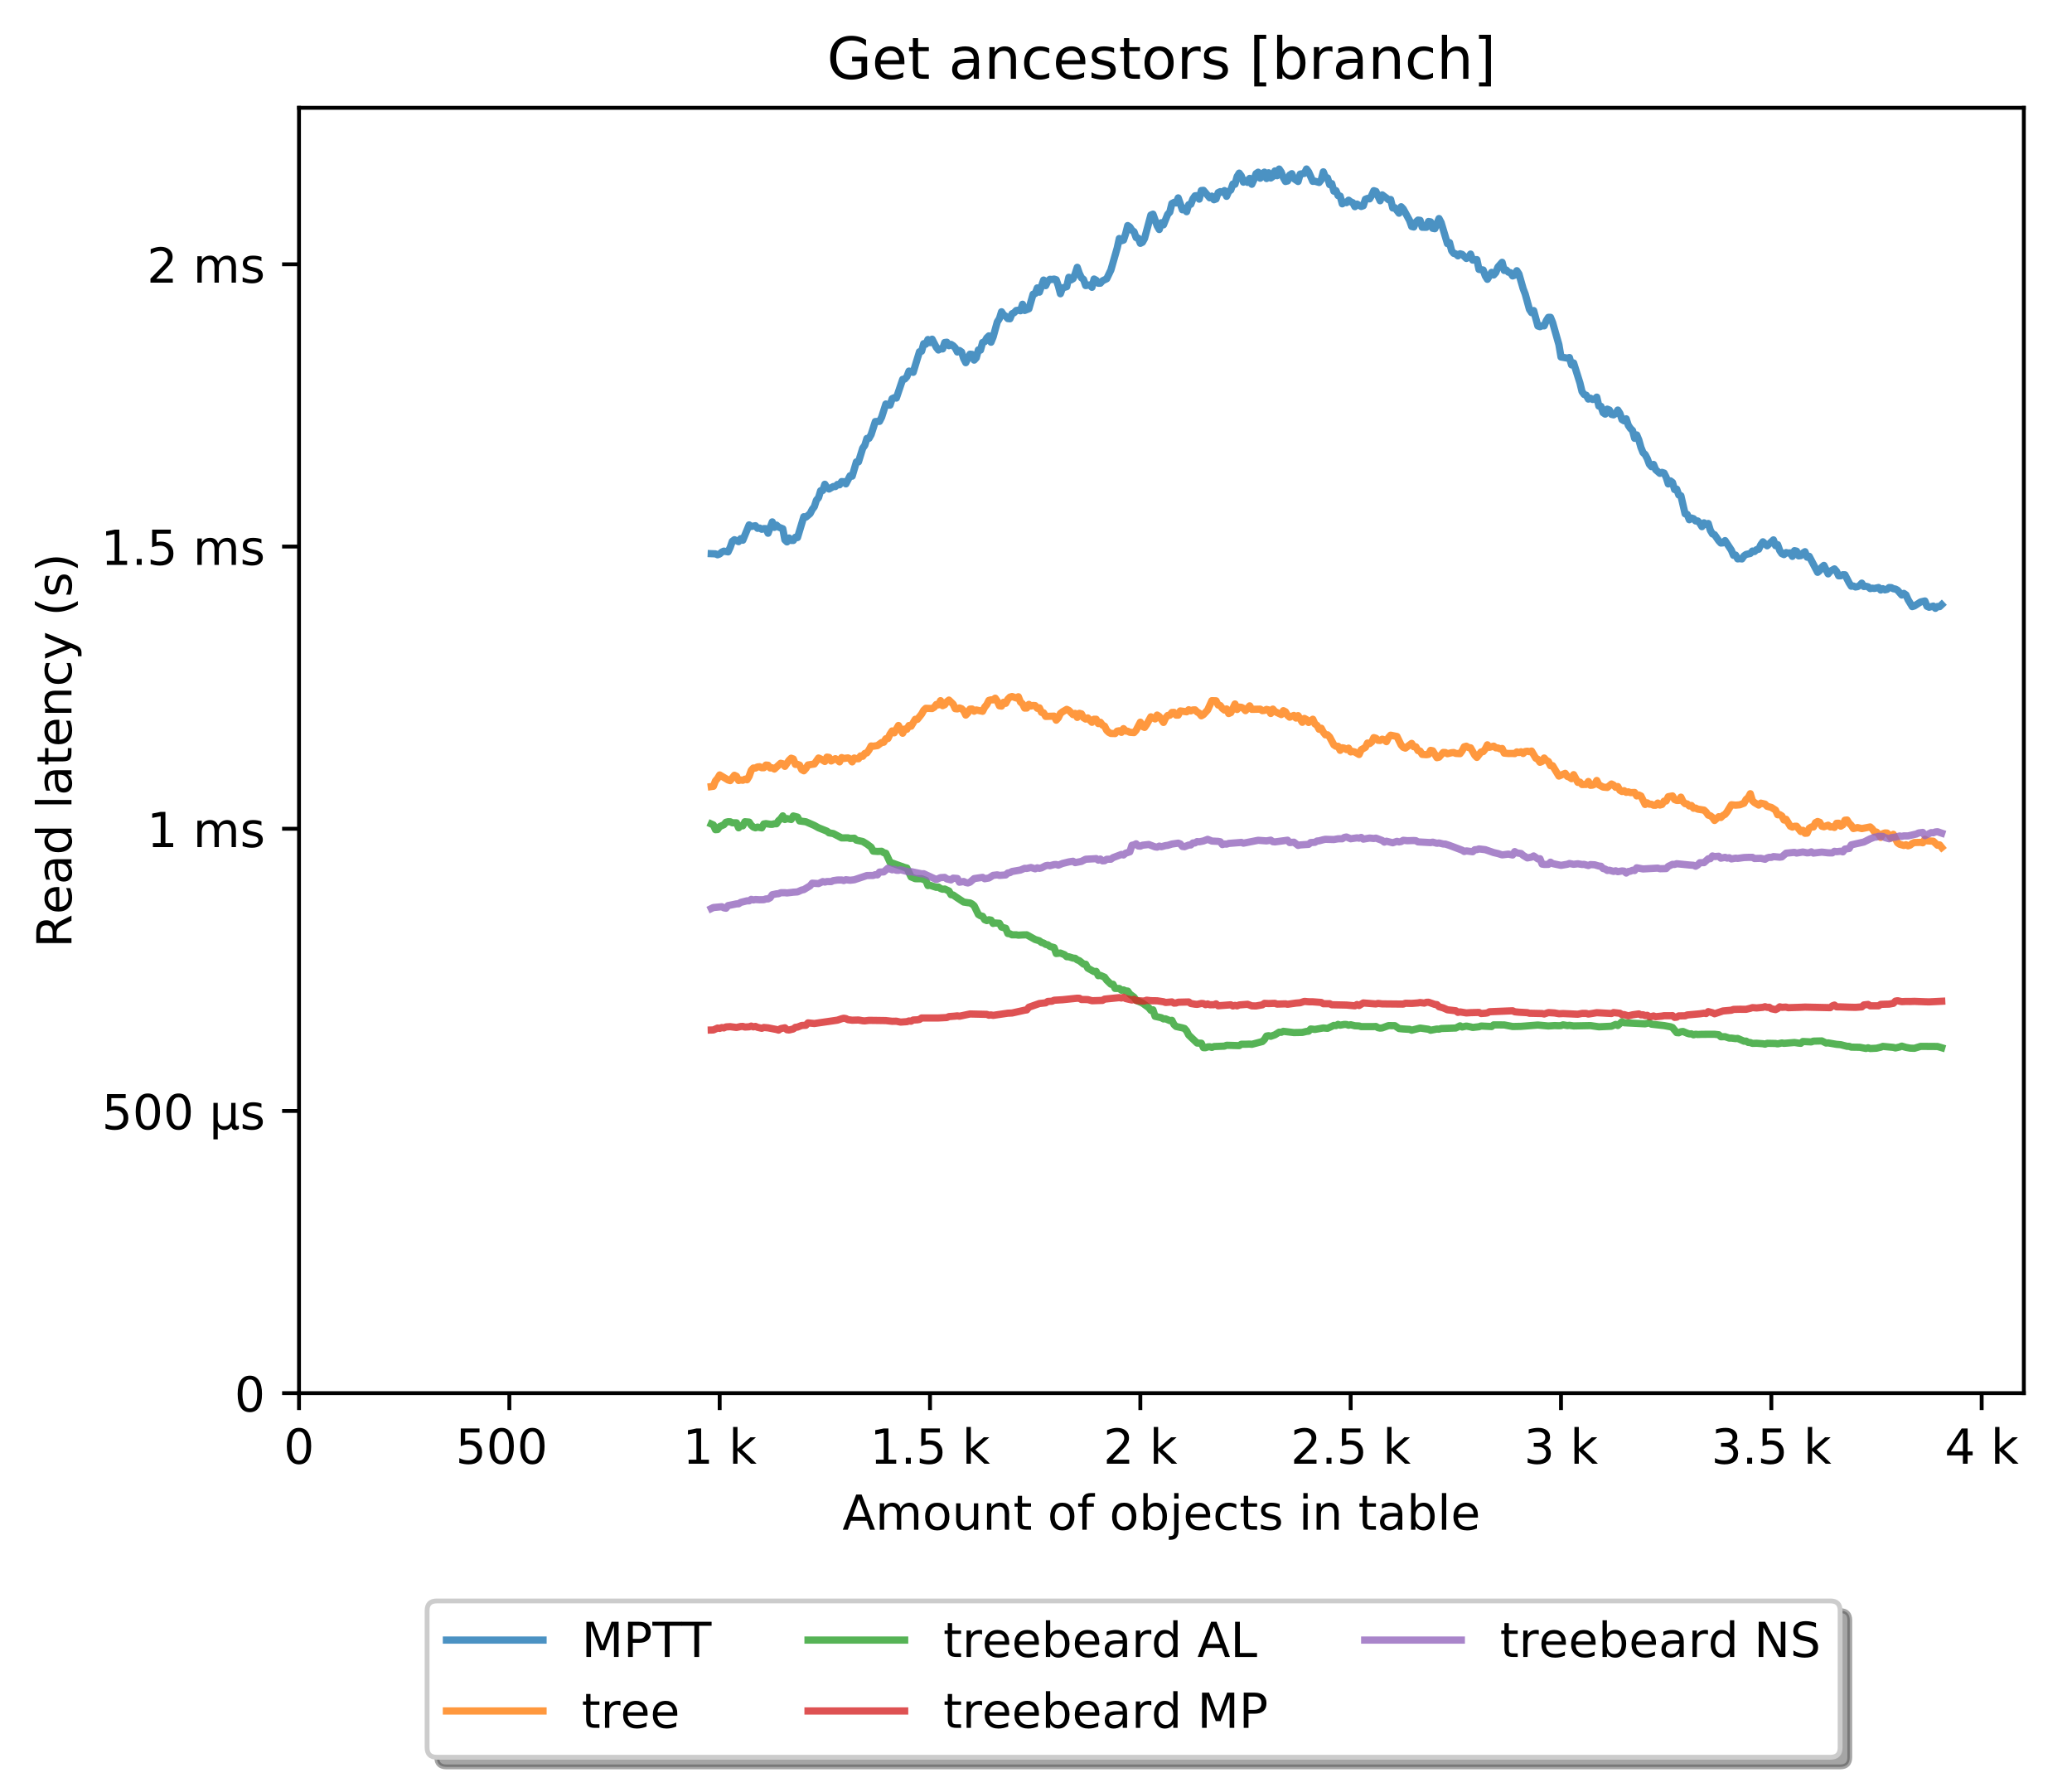 <?xml version="1.0" encoding="utf-8" standalone="no"?>
<!DOCTYPE svg PUBLIC "-//W3C//DTD SVG 1.1//EN"
  "http://www.w3.org/Graphics/SVG/1.1/DTD/svg11.dtd">
<!-- Created with matplotlib (http://matplotlib.org/) -->
<svg height="371pt" version="1.1" viewBox="0 0 429 371" width="429pt" xmlns="http://www.w3.org/2000/svg" xmlns:xlink="http://www.w3.org/1999/xlink">
 <defs>
  <style type="text/css">
*{stroke-linecap:butt;stroke-linejoin:round;}
  </style>
 </defs>
 <g id="figure_1">
  <g id="patch_1">
   <path d="M 0 371.002 
L 429.729 371.002 
L 429.729 0 
L 0 0 
z
" style="fill:#ffffff;"/>
  </g>
  <g id="axes_1">
   <g id="patch_2">
    <path d="M 61.909 288.43 
L 419.029 288.43 
L 419.029 22.318 
L 61.909 22.318 
z
" style="fill:#ffffff;"/>
   </g>
   <g id="matplotlib.axis_1">
    <g id="xtick_1">
     <g id="line2d_1">
      <defs>
       <path d="M 0 0 
L 0 3.5 
" id="mf1115c7ed8" style="stroke:#000000;stroke-width:0.8;"/>
      </defs>
      <g>
       <use style="stroke:#000000;stroke-width:0.8;" x="61.909" xlink:href="#mf1115c7ed8" y="288.43"/>
      </g>
     </g>
     <g id="text_1">
      <!-- 0 -->
      <defs>
       <path d="M 31.781 66.406 
Q 24.172 66.406 20.328 58.906 
Q 16.5 51.422 16.5 36.375 
Q 16.5 21.391 20.328 13.891 
Q 24.172 6.391 31.781 6.391 
Q 39.453 6.391 43.281 13.891 
Q 47.125 21.391 47.125 36.375 
Q 47.125 51.422 43.281 58.906 
Q 39.453 66.406 31.781 66.406 
z
M 31.781 74.219 
Q 44.047 74.219 50.516 64.516 
Q 56.984 54.828 56.984 36.375 
Q 56.984 17.969 50.516 8.266 
Q 44.047 -1.422 31.781 -1.422 
Q 19.531 -1.422 13.062 8.266 
Q 6.594 17.969 6.594 36.375 
Q 6.594 54.828 13.062 64.516 
Q 19.531 74.219 31.781 74.219 
z
" id="DejaVuSans-30"/>
      </defs>
      <g transform="translate(58.728 303.029)scale(0.1 -0.1)">
       <use xlink:href="#DejaVuSans-30"/>
      </g>
     </g>
    </g>
    <g id="xtick_2">
     <g id="line2d_2">
      <g>
       <use style="stroke:#000000;stroke-width:0.8;" x="105.458" xlink:href="#mf1115c7ed8" y="288.43"/>
      </g>
     </g>
     <g id="text_2">
      <!-- 500  -->
      <defs>
       <path d="M 10.797 72.906 
L 49.516 72.906 
L 49.516 64.594 
L 19.828 64.594 
L 19.828 46.734 
Q 21.969 47.469 24.109 47.828 
Q 26.266 48.188 28.422 48.188 
Q 40.625 48.188 47.75 41.5 
Q 54.891 34.812 54.891 23.391 
Q 54.891 11.625 47.562 5.094 
Q 40.234 -1.422 26.906 -1.422 
Q 22.312 -1.422 17.547 -0.641 
Q 12.797 0.141 7.719 1.703 
L 7.719 11.625 
Q 12.109 9.234 16.797 8.062 
Q 21.484 6.891 26.703 6.891 
Q 35.156 6.891 40.078 11.328 
Q 45.016 15.766 45.016 23.391 
Q 45.016 31 40.078 35.438 
Q 35.156 39.891 26.703 39.891 
Q 22.75 39.891 18.812 39.016 
Q 14.891 38.141 10.797 36.281 
z
" id="DejaVuSans-35"/>
       <path id="DejaVuSans-20"/>
      </defs>
      <g transform="translate(94.325 303.029)scale(0.1 -0.1)">
       <use xlink:href="#DejaVuSans-35"/>
       <use x="63.623" xlink:href="#DejaVuSans-30"/>
       <use x="127.246" xlink:href="#DejaVuSans-30"/>
       <use x="190.869" xlink:href="#DejaVuSans-20"/>
      </g>
     </g>
    </g>
    <g id="xtick_3">
     <g id="line2d_3">
      <g>
       <use style="stroke:#000000;stroke-width:0.8;" x="149.007" xlink:href="#mf1115c7ed8" y="288.43"/>
      </g>
     </g>
     <g id="text_3">
      <!-- 1 k -->
      <defs>
       <path d="M 12.406 8.297 
L 28.516 8.297 
L 28.516 63.922 
L 10.984 60.406 
L 10.984 69.391 
L 28.422 72.906 
L 38.281 72.906 
L 38.281 8.297 
L 54.391 8.297 
L 54.391 0 
L 12.406 0 
z
" id="DejaVuSans-31"/>
       <path d="M 9.078 75.984 
L 18.109 75.984 
L 18.109 31.109 
L 44.922 54.688 
L 56.391 54.688 
L 27.391 29.109 
L 57.625 0 
L 45.906 0 
L 18.109 26.703 
L 18.109 0 
L 9.078 0 
z
" id="DejaVuSans-6b"/>
      </defs>
      <g transform="translate(141.341 303.029)scale(0.1 -0.1)">
       <use xlink:href="#DejaVuSans-31"/>
       <use x="63.623" xlink:href="#DejaVuSans-20"/>
       <use x="95.41" xlink:href="#DejaVuSans-6b"/>
      </g>
     </g>
    </g>
    <g id="xtick_4">
     <g id="line2d_4">
      <g>
       <use style="stroke:#000000;stroke-width:0.8;" x="192.555" xlink:href="#mf1115c7ed8" y="288.43"/>
      </g>
     </g>
     <g id="text_4">
      <!-- 1.5 k -->
      <defs>
       <path d="M 10.688 12.406 
L 21 12.406 
L 21 0 
L 10.688 0 
z
" id="DejaVuSans-2e"/>
      </defs>
      <g transform="translate(180.119 303.029)scale(0.1 -0.1)">
       <use xlink:href="#DejaVuSans-31"/>
       <use x="63.623" xlink:href="#DejaVuSans-2e"/>
       <use x="95.41" xlink:href="#DejaVuSans-35"/>
       <use x="159.033" xlink:href="#DejaVuSans-20"/>
       <use x="190.82" xlink:href="#DejaVuSans-6b"/>
      </g>
     </g>
    </g>
    <g id="xtick_5">
     <g id="line2d_5">
      <g>
       <use style="stroke:#000000;stroke-width:0.8;" x="236.104" xlink:href="#mf1115c7ed8" y="288.43"/>
      </g>
     </g>
     <g id="text_5">
      <!-- 2 k -->
      <defs>
       <path d="M 19.188 8.297 
L 53.609 8.297 
L 53.609 0 
L 7.328 0 
L 7.328 8.297 
Q 12.938 14.109 22.625 23.891 
Q 32.328 33.688 34.812 36.531 
Q 39.547 41.844 41.422 45.531 
Q 43.312 49.219 43.312 52.781 
Q 43.312 58.594 39.234 62.25 
Q 35.156 65.922 28.609 65.922 
Q 23.969 65.922 18.812 64.312 
Q 13.672 62.703 7.812 59.422 
L 7.812 69.391 
Q 13.766 71.781 18.938 73 
Q 24.125 74.219 28.422 74.219 
Q 39.75 74.219 46.484 68.547 
Q 53.219 62.891 53.219 53.422 
Q 53.219 48.922 51.531 44.891 
Q 49.859 40.875 45.406 35.406 
Q 44.188 33.984 37.641 27.219 
Q 31.109 20.453 19.188 8.297 
z
" id="DejaVuSans-32"/>
      </defs>
      <g transform="translate(228.438 303.029)scale(0.1 -0.1)">
       <use xlink:href="#DejaVuSans-32"/>
       <use x="63.623" xlink:href="#DejaVuSans-20"/>
       <use x="95.41" xlink:href="#DejaVuSans-6b"/>
      </g>
     </g>
    </g>
    <g id="xtick_6">
     <g id="line2d_6">
      <g>
       <use style="stroke:#000000;stroke-width:0.8;" x="279.652" xlink:href="#mf1115c7ed8" y="288.43"/>
      </g>
     </g>
     <g id="text_6">
      <!-- 2.5 k -->
      <g transform="translate(267.216 303.029)scale(0.1 -0.1)">
       <use xlink:href="#DejaVuSans-32"/>
       <use x="63.623" xlink:href="#DejaVuSans-2e"/>
       <use x="95.41" xlink:href="#DejaVuSans-35"/>
       <use x="159.033" xlink:href="#DejaVuSans-20"/>
       <use x="190.82" xlink:href="#DejaVuSans-6b"/>
      </g>
     </g>
    </g>
    <g id="xtick_7">
     <g id="line2d_7">
      <g>
       <use style="stroke:#000000;stroke-width:0.8;" x="323.201" xlink:href="#mf1115c7ed8" y="288.43"/>
      </g>
     </g>
     <g id="text_7">
      <!-- 3 k -->
      <defs>
       <path d="M 40.578 39.312 
Q 47.656 37.797 51.625 33 
Q 55.609 28.219 55.609 21.188 
Q 55.609 10.406 48.188 4.484 
Q 40.766 -1.422 27.094 -1.422 
Q 22.516 -1.422 17.656 -0.516 
Q 12.797 0.391 7.625 2.203 
L 7.625 11.719 
Q 11.719 9.328 16.594 8.109 
Q 21.484 6.891 26.812 6.891 
Q 36.078 6.891 40.938 10.547 
Q 45.797 14.203 45.797 21.188 
Q 45.797 27.641 41.281 31.266 
Q 36.766 34.906 28.719 34.906 
L 20.219 34.906 
L 20.219 43.016 
L 29.109 43.016 
Q 36.375 43.016 40.234 45.922 
Q 44.094 48.828 44.094 54.297 
Q 44.094 59.906 40.109 62.906 
Q 36.141 65.922 28.719 65.922 
Q 24.656 65.922 20.016 65.031 
Q 15.375 64.156 9.812 62.312 
L 9.812 71.094 
Q 15.438 72.656 20.344 73.438 
Q 25.25 74.219 29.594 74.219 
Q 40.828 74.219 47.359 69.109 
Q 53.906 64.016 53.906 55.328 
Q 53.906 49.266 50.438 45.094 
Q 46.969 40.922 40.578 39.312 
z
" id="DejaVuSans-33"/>
      </defs>
      <g transform="translate(315.535 303.029)scale(0.1 -0.1)">
       <use xlink:href="#DejaVuSans-33"/>
       <use x="63.623" xlink:href="#DejaVuSans-20"/>
       <use x="95.41" xlink:href="#DejaVuSans-6b"/>
      </g>
     </g>
    </g>
    <g id="xtick_8">
     <g id="line2d_8">
      <g>
       <use style="stroke:#000000;stroke-width:0.8;" x="366.749" xlink:href="#mf1115c7ed8" y="288.43"/>
      </g>
     </g>
     <g id="text_8">
      <!-- 3.5 k -->
      <g transform="translate(354.313 303.029)scale(0.1 -0.1)">
       <use xlink:href="#DejaVuSans-33"/>
       <use x="63.623" xlink:href="#DejaVuSans-2e"/>
       <use x="95.41" xlink:href="#DejaVuSans-35"/>
       <use x="159.033" xlink:href="#DejaVuSans-20"/>
       <use x="190.82" xlink:href="#DejaVuSans-6b"/>
      </g>
     </g>
    </g>
    <g id="xtick_9">
     <g id="line2d_9">
      <g>
       <use style="stroke:#000000;stroke-width:0.8;" x="410.298" xlink:href="#mf1115c7ed8" y="288.43"/>
      </g>
     </g>
     <g id="text_9">
      <!-- 4 k -->
      <defs>
       <path d="M 37.797 64.312 
L 12.891 25.391 
L 37.797 25.391 
z
M 35.203 72.906 
L 47.609 72.906 
L 47.609 25.391 
L 58.016 25.391 
L 58.016 17.188 
L 47.609 17.188 
L 47.609 0 
L 37.797 0 
L 37.797 17.188 
L 4.891 17.188 
L 4.891 26.703 
z
" id="DejaVuSans-34"/>
      </defs>
      <g transform="translate(402.632 303.029)scale(0.1 -0.1)">
       <use xlink:href="#DejaVuSans-34"/>
       <use x="63.623" xlink:href="#DejaVuSans-20"/>
       <use x="95.41" xlink:href="#DejaVuSans-6b"/>
      </g>
     </g>
    </g>
    <g id="text_10">
     <!-- Amount of objects in table -->
     <defs>
      <path d="M 34.188 63.188 
L 20.797 26.906 
L 47.609 26.906 
z
M 28.609 72.906 
L 39.797 72.906 
L 67.578 0 
L 57.328 0 
L 50.688 18.703 
L 17.828 18.703 
L 11.188 0 
L 0.781 0 
z
" id="DejaVuSans-41"/>
      <path d="M 52 44.188 
Q 55.375 50.25 60.062 53.125 
Q 64.75 56 71.094 56 
Q 79.641 56 84.281 50.016 
Q 88.922 44.047 88.922 33.016 
L 88.922 0 
L 79.891 0 
L 79.891 32.719 
Q 79.891 40.578 77.094 44.375 
Q 74.312 48.188 68.609 48.188 
Q 61.625 48.188 57.562 43.547 
Q 53.516 38.922 53.516 30.906 
L 53.516 0 
L 44.484 0 
L 44.484 32.719 
Q 44.484 40.625 41.703 44.406 
Q 38.922 48.188 33.109 48.188 
Q 26.219 48.188 22.156 43.531 
Q 18.109 38.875 18.109 30.906 
L 18.109 0 
L 9.078 0 
L 9.078 54.688 
L 18.109 54.688 
L 18.109 46.188 
Q 21.188 51.219 25.484 53.609 
Q 29.781 56 35.688 56 
Q 41.656 56 45.828 52.969 
Q 50 49.953 52 44.188 
z
" id="DejaVuSans-6d"/>
      <path d="M 30.609 48.391 
Q 23.391 48.391 19.188 42.75 
Q 14.984 37.109 14.984 27.297 
Q 14.984 17.484 19.156 11.844 
Q 23.344 6.203 30.609 6.203 
Q 37.797 6.203 41.984 11.859 
Q 46.188 17.531 46.188 27.297 
Q 46.188 37.016 41.984 42.703 
Q 37.797 48.391 30.609 48.391 
z
M 30.609 56 
Q 42.328 56 49.016 48.375 
Q 55.719 40.766 55.719 27.297 
Q 55.719 13.875 49.016 6.219 
Q 42.328 -1.422 30.609 -1.422 
Q 18.844 -1.422 12.172 6.219 
Q 5.516 13.875 5.516 27.297 
Q 5.516 40.766 12.172 48.375 
Q 18.844 56 30.609 56 
z
" id="DejaVuSans-6f"/>
      <path d="M 8.5 21.578 
L 8.5 54.688 
L 17.484 54.688 
L 17.484 21.922 
Q 17.484 14.156 20.5 10.266 
Q 23.531 6.391 29.594 6.391 
Q 36.859 6.391 41.078 11.031 
Q 45.312 15.672 45.312 23.688 
L 45.312 54.688 
L 54.297 54.688 
L 54.297 0 
L 45.312 0 
L 45.312 8.406 
Q 42.047 3.422 37.719 1 
Q 33.406 -1.422 27.688 -1.422 
Q 18.266 -1.422 13.375 4.438 
Q 8.5 10.297 8.5 21.578 
z
M 31.109 56 
z
" id="DejaVuSans-75"/>
      <path d="M 54.891 33.016 
L 54.891 0 
L 45.906 0 
L 45.906 32.719 
Q 45.906 40.484 42.875 44.328 
Q 39.844 48.188 33.797 48.188 
Q 26.516 48.188 22.312 43.547 
Q 18.109 38.922 18.109 30.906 
L 18.109 0 
L 9.078 0 
L 9.078 54.688 
L 18.109 54.688 
L 18.109 46.188 
Q 21.344 51.125 25.703 53.562 
Q 30.078 56 35.797 56 
Q 45.219 56 50.047 50.172 
Q 54.891 44.344 54.891 33.016 
z
" id="DejaVuSans-6e"/>
      <path d="M 18.312 70.219 
L 18.312 54.688 
L 36.812 54.688 
L 36.812 47.703 
L 18.312 47.703 
L 18.312 18.016 
Q 18.312 11.328 20.141 9.422 
Q 21.969 7.516 27.594 7.516 
L 36.812 7.516 
L 36.812 0 
L 27.594 0 
Q 17.188 0 13.234 3.875 
Q 9.281 7.766 9.281 18.016 
L 9.281 47.703 
L 2.688 47.703 
L 2.688 54.688 
L 9.281 54.688 
L 9.281 70.219 
z
" id="DejaVuSans-74"/>
      <path d="M 37.109 75.984 
L 37.109 68.5 
L 28.516 68.5 
Q 23.688 68.5 21.797 66.547 
Q 19.922 64.594 19.922 59.516 
L 19.922 54.688 
L 34.719 54.688 
L 34.719 47.703 
L 19.922 47.703 
L 19.922 0 
L 10.891 0 
L 10.891 47.703 
L 2.297 47.703 
L 2.297 54.688 
L 10.891 54.688 
L 10.891 58.5 
Q 10.891 67.625 15.141 71.797 
Q 19.391 75.984 28.609 75.984 
z
" id="DejaVuSans-66"/>
      <path d="M 48.688 27.297 
Q 48.688 37.203 44.609 42.844 
Q 40.531 48.484 33.406 48.484 
Q 26.266 48.484 22.188 42.844 
Q 18.109 37.203 18.109 27.297 
Q 18.109 17.391 22.188 11.75 
Q 26.266 6.109 33.406 6.109 
Q 40.531 6.109 44.609 11.75 
Q 48.688 17.391 48.688 27.297 
z
M 18.109 46.391 
Q 20.953 51.266 25.266 53.625 
Q 29.594 56 35.594 56 
Q 45.562 56 51.781 48.094 
Q 58.016 40.188 58.016 27.297 
Q 58.016 14.406 51.781 6.484 
Q 45.562 -1.422 35.594 -1.422 
Q 29.594 -1.422 25.266 0.953 
Q 20.953 3.328 18.109 8.203 
L 18.109 0 
L 9.078 0 
L 9.078 75.984 
L 18.109 75.984 
z
" id="DejaVuSans-62"/>
      <path d="M 9.422 54.688 
L 18.406 54.688 
L 18.406 -0.984 
Q 18.406 -11.422 14.422 -16.109 
Q 10.453 -20.797 1.609 -20.797 
L -1.812 -20.797 
L -1.812 -13.188 
L 0.594 -13.188 
Q 5.719 -13.188 7.562 -10.812 
Q 9.422 -8.453 9.422 -0.984 
z
M 9.422 75.984 
L 18.406 75.984 
L 18.406 64.594 
L 9.422 64.594 
z
" id="DejaVuSans-6a"/>
      <path d="M 56.203 29.594 
L 56.203 25.203 
L 14.891 25.203 
Q 15.484 15.922 20.484 11.062 
Q 25.484 6.203 34.422 6.203 
Q 39.594 6.203 44.453 7.469 
Q 49.312 8.734 54.109 11.281 
L 54.109 2.781 
Q 49.266 0.734 44.188 -0.344 
Q 39.109 -1.422 33.891 -1.422 
Q 20.797 -1.422 13.156 6.188 
Q 5.516 13.812 5.516 26.812 
Q 5.516 40.234 12.766 48.109 
Q 20.016 56 32.328 56 
Q 43.359 56 49.781 48.891 
Q 56.203 41.797 56.203 29.594 
z
M 47.219 32.234 
Q 47.125 39.594 43.094 43.984 
Q 39.062 48.391 32.422 48.391 
Q 24.906 48.391 20.391 44.141 
Q 15.875 39.891 15.188 32.172 
z
" id="DejaVuSans-65"/>
      <path d="M 48.781 52.594 
L 48.781 44.188 
Q 44.969 46.297 41.141 47.344 
Q 37.312 48.391 33.406 48.391 
Q 24.656 48.391 19.812 42.844 
Q 14.984 37.312 14.984 27.297 
Q 14.984 17.281 19.812 11.734 
Q 24.656 6.203 33.406 6.203 
Q 37.312 6.203 41.141 7.25 
Q 44.969 8.297 48.781 10.406 
L 48.781 2.094 
Q 45.016 0.344 40.984 -0.531 
Q 36.969 -1.422 32.422 -1.422 
Q 20.062 -1.422 12.781 6.344 
Q 5.516 14.109 5.516 27.297 
Q 5.516 40.672 12.859 48.328 
Q 20.219 56 33.016 56 
Q 37.156 56 41.109 55.141 
Q 45.062 54.297 48.781 52.594 
z
" id="DejaVuSans-63"/>
      <path d="M 44.281 53.078 
L 44.281 44.578 
Q 40.484 46.531 36.375 47.5 
Q 32.281 48.484 27.875 48.484 
Q 21.188 48.484 17.844 46.438 
Q 14.5 44.391 14.5 40.281 
Q 14.5 37.156 16.891 35.375 
Q 19.281 33.594 26.516 31.984 
L 29.594 31.297 
Q 39.156 29.25 43.188 25.516 
Q 47.219 21.781 47.219 15.094 
Q 47.219 7.469 41.188 3.016 
Q 35.156 -1.422 24.609 -1.422 
Q 20.219 -1.422 15.453 -0.562 
Q 10.688 0.297 5.422 2 
L 5.422 11.281 
Q 10.406 8.688 15.234 7.391 
Q 20.062 6.109 24.812 6.109 
Q 31.156 6.109 34.562 8.281 
Q 37.984 10.453 37.984 14.406 
Q 37.984 18.062 35.516 20.016 
Q 33.062 21.969 24.703 23.781 
L 21.578 24.516 
Q 13.234 26.266 9.516 29.906 
Q 5.812 33.547 5.812 39.891 
Q 5.812 47.609 11.281 51.797 
Q 16.75 56 26.812 56 
Q 31.781 56 36.172 55.266 
Q 40.578 54.547 44.281 53.078 
z
" id="DejaVuSans-73"/>
      <path d="M 9.422 54.688 
L 18.406 54.688 
L 18.406 0 
L 9.422 0 
z
M 9.422 75.984 
L 18.406 75.984 
L 18.406 64.594 
L 9.422 64.594 
z
" id="DejaVuSans-69"/>
      <path d="M 34.281 27.484 
Q 23.391 27.484 19.188 25 
Q 14.984 22.516 14.984 16.5 
Q 14.984 11.719 18.141 8.906 
Q 21.297 6.109 26.703 6.109 
Q 34.188 6.109 38.703 11.406 
Q 43.219 16.703 43.219 25.484 
L 43.219 27.484 
z
M 52.203 31.203 
L 52.203 0 
L 43.219 0 
L 43.219 8.297 
Q 40.141 3.328 35.547 0.953 
Q 30.953 -1.422 24.312 -1.422 
Q 15.922 -1.422 10.953 3.297 
Q 6 8.016 6 15.922 
Q 6 25.141 12.172 29.828 
Q 18.359 34.516 30.609 34.516 
L 43.219 34.516 
L 43.219 35.406 
Q 43.219 41.609 39.141 45 
Q 35.062 48.391 27.688 48.391 
Q 23 48.391 18.547 47.266 
Q 14.109 46.141 10.016 43.891 
L 10.016 52.203 
Q 14.938 54.109 19.578 55.047 
Q 24.219 56 28.609 56 
Q 40.484 56 46.344 49.844 
Q 52.203 43.703 52.203 31.203 
z
" id="DejaVuSans-61"/>
      <path d="M 9.422 75.984 
L 18.406 75.984 
L 18.406 0 
L 9.422 0 
z
" id="DejaVuSans-6c"/>
     </defs>
     <g transform="translate(174.411 316.707)scale(0.1 -0.1)">
      <use xlink:href="#DejaVuSans-41"/>
      <use x="68.408" xlink:href="#DejaVuSans-6d"/>
      <use x="165.82" xlink:href="#DejaVuSans-6f"/>
      <use x="227.002" xlink:href="#DejaVuSans-75"/>
      <use x="290.381" xlink:href="#DejaVuSans-6e"/>
      <use x="353.76" xlink:href="#DejaVuSans-74"/>
      <use x="392.969" xlink:href="#DejaVuSans-20"/>
      <use x="424.756" xlink:href="#DejaVuSans-6f"/>
      <use x="485.938" xlink:href="#DejaVuSans-66"/>
      <use x="521.143" xlink:href="#DejaVuSans-20"/>
      <use x="552.93" xlink:href="#DejaVuSans-6f"/>
      <use x="614.111" xlink:href="#DejaVuSans-62"/>
      <use x="677.588" xlink:href="#DejaVuSans-6a"/>
      <use x="705.371" xlink:href="#DejaVuSans-65"/>
      <use x="766.895" xlink:href="#DejaVuSans-63"/>
      <use x="821.875" xlink:href="#DejaVuSans-74"/>
      <use x="861.084" xlink:href="#DejaVuSans-73"/>
      <use x="913.184" xlink:href="#DejaVuSans-20"/>
      <use x="944.971" xlink:href="#DejaVuSans-69"/>
      <use x="972.754" xlink:href="#DejaVuSans-6e"/>
      <use x="1036.133" xlink:href="#DejaVuSans-20"/>
      <use x="1067.92" xlink:href="#DejaVuSans-74"/>
      <use x="1107.129" xlink:href="#DejaVuSans-61"/>
      <use x="1168.408" xlink:href="#DejaVuSans-62"/>
      <use x="1231.885" xlink:href="#DejaVuSans-6c"/>
      <use x="1259.668" xlink:href="#DejaVuSans-65"/>
     </g>
    </g>
   </g>
   <g id="matplotlib.axis_2">
    <g id="ytick_1">
     <g id="line2d_10">
      <defs>
       <path d="M 0 0 
L -3.5 0 
" id="m627e91c984" style="stroke:#000000;stroke-width:0.8;"/>
      </defs>
      <g>
       <use style="stroke:#000000;stroke-width:0.8;" x="61.909" xlink:href="#m627e91c984" y="288.43"/>
      </g>
     </g>
     <g id="text_11">
      <!-- 0 -->
      <g transform="translate(48.547 292.229)scale(0.1 -0.1)">
       <use xlink:href="#DejaVuSans-30"/>
      </g>
     </g>
    </g>
    <g id="ytick_2">
     <g id="line2d_11">
      <g>
       <use style="stroke:#000000;stroke-width:0.8;" x="61.909" xlink:href="#m627e91c984" y="230.003"/>
      </g>
     </g>
     <g id="text_12">
      <!-- 500 µs -->
      <defs>
       <path d="M 8.5 -20.797 
L 8.5 54.688 
L 17.484 54.688 
L 17.484 20.703 
Q 17.484 13.625 20.844 10 
Q 24.219 6.391 30.812 6.391 
Q 38.031 6.391 41.672 10.484 
Q 45.312 14.594 45.312 22.797 
L 45.312 54.688 
L 54.297 54.688 
L 54.297 12.594 
Q 54.297 9.672 55.141 8.281 
Q 56 6.891 57.812 6.891 
Q 58.25 6.891 59.031 7.156 
Q 59.812 7.422 61.188 8.016 
L 61.188 0.781 
Q 59.188 -0.344 57.391 -0.875 
Q 55.609 -1.422 53.906 -1.422 
Q 50.531 -1.422 48.531 0.484 
Q 46.531 2.391 45.797 6.297 
Q 43.359 2.438 39.812 0.5 
Q 36.281 -1.422 31.5 -1.422 
Q 26.516 -1.422 23.016 0.484 
Q 19.531 2.391 17.484 6.203 
L 17.484 -20.797 
z
" id="DejaVuSans-b5"/>
      </defs>
      <g transform="translate(21.072 233.802)scale(0.1 -0.1)">
       <use xlink:href="#DejaVuSans-35"/>
       <use x="63.623" xlink:href="#DejaVuSans-30"/>
       <use x="127.246" xlink:href="#DejaVuSans-30"/>
       <use x="190.869" xlink:href="#DejaVuSans-20"/>
       <use x="222.656" xlink:href="#DejaVuSans-b5"/>
       <use x="286.279" xlink:href="#DejaVuSans-73"/>
      </g>
     </g>
    </g>
    <g id="ytick_3">
     <g id="line2d_12">
      <g>
       <use style="stroke:#000000;stroke-width:0.8;" x="61.909" xlink:href="#m627e91c984" y="171.575"/>
      </g>
     </g>
     <g id="text_13">
      <!-- 1 ms -->
      <g transform="translate(30.419 175.375)scale(0.1 -0.1)">
       <use xlink:href="#DejaVuSans-31"/>
       <use x="63.623" xlink:href="#DejaVuSans-20"/>
       <use x="95.41" xlink:href="#DejaVuSans-6d"/>
       <use x="192.822" xlink:href="#DejaVuSans-73"/>
      </g>
     </g>
    </g>
    <g id="ytick_4">
     <g id="line2d_13">
      <g>
       <use style="stroke:#000000;stroke-width:0.8;" x="61.909" xlink:href="#m627e91c984" y="113.148"/>
      </g>
     </g>
     <g id="text_14">
      <!-- 1.5 ms -->
      <g transform="translate(20.878 116.947)scale(0.1 -0.1)">
       <use xlink:href="#DejaVuSans-31"/>
       <use x="63.623" xlink:href="#DejaVuSans-2e"/>
       <use x="95.41" xlink:href="#DejaVuSans-35"/>
       <use x="159.033" xlink:href="#DejaVuSans-20"/>
       <use x="190.82" xlink:href="#DejaVuSans-6d"/>
       <use x="288.232" xlink:href="#DejaVuSans-73"/>
      </g>
     </g>
    </g>
    <g id="ytick_5">
     <g id="line2d_14">
      <g>
       <use style="stroke:#000000;stroke-width:0.8;" x="61.909" xlink:href="#m627e91c984" y="54.721"/>
      </g>
     </g>
     <g id="text_15">
      <!-- 2 ms -->
      <g transform="translate(30.419 58.52)scale(0.1 -0.1)">
       <use xlink:href="#DejaVuSans-32"/>
       <use x="63.623" xlink:href="#DejaVuSans-20"/>
       <use x="95.41" xlink:href="#DejaVuSans-6d"/>
       <use x="192.822" xlink:href="#DejaVuSans-73"/>
      </g>
     </g>
    </g>
    <g id="text_16">
     <!-- Read latency (s) -->
     <defs>
      <path d="M 44.391 34.188 
Q 47.562 33.109 50.562 29.594 
Q 53.562 26.078 56.594 19.922 
L 66.609 0 
L 56 0 
L 46.688 18.703 
Q 43.062 26.031 39.672 28.422 
Q 36.281 30.812 30.422 30.812 
L 19.672 30.812 
L 19.672 0 
L 9.812 0 
L 9.812 72.906 
L 32.078 72.906 
Q 44.578 72.906 50.734 67.672 
Q 56.891 62.453 56.891 51.906 
Q 56.891 45.016 53.688 40.469 
Q 50.484 35.938 44.391 34.188 
z
M 19.672 64.797 
L 19.672 38.922 
L 32.078 38.922 
Q 39.203 38.922 42.844 42.219 
Q 46.484 45.516 46.484 51.906 
Q 46.484 58.297 42.844 61.547 
Q 39.203 64.797 32.078 64.797 
z
" id="DejaVuSans-52"/>
      <path d="M 45.406 46.391 
L 45.406 75.984 
L 54.391 75.984 
L 54.391 0 
L 45.406 0 
L 45.406 8.203 
Q 42.578 3.328 38.25 0.953 
Q 33.938 -1.422 27.875 -1.422 
Q 17.969 -1.422 11.734 6.484 
Q 5.516 14.406 5.516 27.297 
Q 5.516 40.188 11.734 48.094 
Q 17.969 56 27.875 56 
Q 33.938 56 38.25 53.625 
Q 42.578 51.266 45.406 46.391 
z
M 14.797 27.297 
Q 14.797 17.391 18.875 11.75 
Q 22.953 6.109 30.078 6.109 
Q 37.203 6.109 41.297 11.75 
Q 45.406 17.391 45.406 27.297 
Q 45.406 37.203 41.297 42.844 
Q 37.203 48.484 30.078 48.484 
Q 22.953 48.484 18.875 42.844 
Q 14.797 37.203 14.797 27.297 
z
" id="DejaVuSans-64"/>
      <path d="M 32.172 -5.078 
Q 28.375 -14.844 24.75 -17.812 
Q 21.141 -20.797 15.094 -20.797 
L 7.906 -20.797 
L 7.906 -13.281 
L 13.188 -13.281 
Q 16.891 -13.281 18.938 -11.516 
Q 21 -9.766 23.484 -3.219 
L 25.094 0.875 
L 2.984 54.688 
L 12.5 54.688 
L 29.594 11.922 
L 46.688 54.688 
L 56.203 54.688 
z
" id="DejaVuSans-79"/>
      <path d="M 31 75.875 
Q 24.469 64.656 21.281 53.656 
Q 18.109 42.672 18.109 31.391 
Q 18.109 20.125 21.312 9.062 
Q 24.516 -2 31 -13.188 
L 23.188 -13.188 
Q 15.875 -1.703 12.234 9.375 
Q 8.594 20.453 8.594 31.391 
Q 8.594 42.281 12.203 53.312 
Q 15.828 64.359 23.188 75.875 
z
" id="DejaVuSans-28"/>
      <path d="M 8.016 75.875 
L 15.828 75.875 
Q 23.141 64.359 26.781 53.312 
Q 30.422 42.281 30.422 31.391 
Q 30.422 20.453 26.781 9.375 
Q 23.141 -1.703 15.828 -13.188 
L 8.016 -13.188 
Q 14.5 -2 17.703 9.062 
Q 20.906 20.125 20.906 31.391 
Q 20.906 42.672 17.703 53.656 
Q 14.5 64.656 8.016 75.875 
z
" id="DejaVuSans-29"/>
     </defs>
     <g transform="translate(14.798 196.212)rotate(-90)scale(0.1 -0.1)">
      <use xlink:href="#DejaVuSans-52"/>
      <use x="69.42" xlink:href="#DejaVuSans-65"/>
      <use x="130.943" xlink:href="#DejaVuSans-61"/>
      <use x="192.223" xlink:href="#DejaVuSans-64"/>
      <use x="255.699" xlink:href="#DejaVuSans-20"/>
      <use x="287.486" xlink:href="#DejaVuSans-6c"/>
      <use x="315.27" xlink:href="#DejaVuSans-61"/>
      <use x="376.549" xlink:href="#DejaVuSans-74"/>
      <use x="415.758" xlink:href="#DejaVuSans-65"/>
      <use x="477.281" xlink:href="#DejaVuSans-6e"/>
      <use x="540.66" xlink:href="#DejaVuSans-63"/>
      <use x="595.641" xlink:href="#DejaVuSans-79"/>
      <use x="654.82" xlink:href="#DejaVuSans-20"/>
      <use x="686.607" xlink:href="#DejaVuSans-28"/>
      <use x="725.621" xlink:href="#DejaVuSans-73"/>
      <use x="777.721" xlink:href="#DejaVuSans-29"/>
     </g>
    </g>
   </g>
   <g id="line2d_15">
    <path clip-path="url(#pe914e9d064)" d="M 147.265 114.628 
L 148.136 114.663 
L 148.571 114.855 
L 149.007 114.693 
L 149.442 114.299 
L 149.877 114.103 
L 150.748 114.257 
L 151.184 113.327 
L 151.619 112.07 
L 152.055 111.741 
L 152.926 112.138 
L 153.361 111.517 
L 153.797 111.842 
L 155.103 108.671 
L 155.539 108.997 
L 156.41 108.841 
L 156.845 109.376 
L 157.281 109.318 
L 157.716 109.574 
L 158.152 109.431 
L 158.587 109.45 
L 159.023 110.399 
L 159.894 108.048 
L 160.329 109.183 
L 160.765 108.716 
L 161.2 109.125 
L 162.071 109.468 
L 162.507 111.778 
L 162.942 112.195 
L 163.378 111.386 
L 163.813 111.891 
L 164.249 111.891 
L 164.684 111.229 
L 165.119 111.294 
L 166.426 106.973 
L 166.861 107.064 
L 167.732 106.325 
L 168.168 105.465 
L 168.603 104.899 
L 169.039 103.545 
L 169.474 103.037 
L 169.91 101.595 
L 170.345 101.542 
L 170.781 100.254 
L 171.216 100.945 
L 171.652 101.244 
L 172.523 100.727 
L 172.958 100.735 
L 173.394 100.29 
L 173.829 100.369 
L 174.265 99.7 
L 174.7 99.73 
L 175.136 100.176 
L 176.007 98.492 
L 176.442 98.581 
L 177.313 95.622 
L 177.749 95.622 
L 178.62 92.792 
L 179.055 92.188 
L 179.49 90.768 
L 179.926 90.753 
L 180.361 89.972 
L 181.232 87.271 
L 182.103 87.233 
L 182.539 86.377 
L 183.41 83.642 
L 183.845 83.847 
L 184.281 83.873 
L 184.716 82.533 
L 185.152 82.335 
L 185.587 82.412 
L 186.894 78.542 
L 187.329 78.465 
L 187.765 77.987 
L 188.2 76.83 
L 189.071 77.083 
L 189.942 74.231 
L 190.378 72.812 
L 190.813 72.717 
L 191.249 71.15 
L 191.684 71.257 
L 192.12 70.29 
L 192.555 70.933 
L 192.991 70.222 
L 193.862 71.918 
L 194.297 72.459 
L 194.732 72.204 
L 195.168 72.238 
L 195.603 70.908 
L 196.039 70.849 
L 196.474 71.57 
L 196.91 71.299 
L 197.345 71.574 
L 197.781 72.022 
L 198.216 72.874 
L 198.652 72.566 
L 199.087 72.869 
L 199.523 74.246 
L 199.958 75.089 
L 200.829 73.332 
L 201.265 73.369 
L 201.7 74.555 
L 202.136 74.083 
L 202.571 72.438 
L 203.007 72.487 
L 203.442 70.903 
L 203.878 70.742 
L 204.313 69.953 
L 204.749 69.539 
L 205.184 70.85 
L 205.62 69.774 
L 206.491 66.643 
L 206.926 65.953 
L 207.362 64.549 
L 207.797 65.206 
L 208.233 65.461 
L 208.668 65.957 
L 209.104 65.997 
L 209.539 64.959 
L 209.974 64.742 
L 210.41 64.28 
L 210.845 64.226 
L 211.281 64.34 
L 211.716 62.992 
L 212.152 64.275 
L 213.023 63.934 
L 213.894 60.912 
L 214.329 60.785 
L 214.765 59.605 
L 215.2 60.486 
L 216.071 57.983 
L 216.507 59.137 
L 216.942 58.205 
L 217.378 57.827 
L 217.813 57.865 
L 218.249 57.78 
L 218.684 57.919 
L 219.12 59.17 
L 219.555 60.813 
L 219.991 59.607 
L 220.862 59.356 
L 221.297 57.404 
L 221.733 57.958 
L 222.168 57.701 
L 222.604 56.695 
L 223.039 55.342 
L 223.475 56.6 
L 223.91 57.518 
L 224.346 57.865 
L 224.781 59.123 
L 225.652 58.979 
L 226.087 59.48 
L 226.523 57.773 
L 226.958 58.021 
L 227.394 58.631 
L 227.829 58.631 
L 228.265 58.138 
L 229.136 57.716 
L 230.007 55.893 
L 231.313 51.343 
L 231.749 49.38 
L 232.184 49.848 
L 232.62 49.706 
L 233.055 48.4 
L 233.491 46.696 
L 233.926 46.987 
L 234.362 47.67 
L 234.797 47.98 
L 235.233 49.191 
L 235.668 49.299 
L 236.104 50.383 
L 236.539 50.154 
L 236.975 49.367 
L 238.281 44.52 
L 238.717 44.338 
L 239.588 46.756 
L 240.023 47.522 
L 240.458 46.106 
L 240.894 46.551 
L 241.765 44.379 
L 242.2 43.918 
L 242.636 42.143 
L 243.071 41.907 
L 243.507 42.02 
L 243.942 40.97 
L 244.813 43.431 
L 245.249 43.098 
L 245.684 43.83 
L 246.12 42.371 
L 246.555 42.286 
L 246.991 41.159 
L 247.426 40.539 
L 247.862 40.503 
L 248.297 41.226 
L 248.733 39.444 
L 249.168 39.408 
L 250.475 40.958 
L 250.91 40.604 
L 251.346 41.35 
L 251.781 41.189 
L 252.217 39.88 
L 252.652 39.675 
L 253.088 39.826 
L 253.523 39.459 
L 253.959 40.649 
L 254.394 39.652 
L 254.83 39.338 
L 255.265 38.094 
L 255.7 38.151 
L 256.136 36.554 
L 256.571 35.845 
L 257.007 36.423 
L 257.442 37.711 
L 257.878 37.349 
L 258.313 37.763 
L 258.749 36.928 
L 259.184 38.147 
L 259.62 37.194 
L 260.055 35.951 
L 260.491 35.654 
L 260.926 36.893 
L 261.362 35.946 
L 261.797 35.64 
L 262.233 36.958 
L 262.668 35.772 
L 263.104 36.857 
L 263.539 36.547 
L 263.975 35.386 
L 264.41 36.376 
L 264.846 34.997 
L 265.281 35.635 
L 265.717 36.797 
L 266.152 37.573 
L 266.588 37.466 
L 267.023 36.24 
L 267.459 35.957 
L 267.894 36.987 
L 268.765 37.575 
L 269.201 36.043 
L 270.072 35.897 
L 270.507 34.99 
L 270.942 35.58 
L 271.813 37.546 
L 272.249 37.514 
L 273.12 37.779 
L 273.555 37.243 
L 273.991 35.574 
L 274.426 36.68 
L 274.862 36.836 
L 275.297 38.225 
L 275.733 38.008 
L 276.168 39.577 
L 276.604 39.465 
L 277.039 40.495 
L 277.475 40.59 
L 277.91 42.2 
L 278.346 41.854 
L 278.781 41.96 
L 279.217 41.447 
L 279.652 41.776 
L 280.088 41.965 
L 280.523 42.785 
L 280.959 42.252 
L 281.83 42.745 
L 282.265 42.594 
L 282.701 41.248 
L 283.136 41.079 
L 283.572 41.174 
L 284.007 40.441 
L 284.443 39.478 
L 284.878 39.617 
L 285.749 41.563 
L 286.184 40.349 
L 287.055 40.998 
L 287.491 41.353 
L 287.926 41.303 
L 288.362 43.064 
L 288.797 42.998 
L 289.668 44.138 
L 290.104 42.803 
L 290.539 43.262 
L 291.846 45.647 
L 292.281 46.89 
L 292.717 46.997 
L 293.152 45.978 
L 293.588 45.571 
L 294.023 45.615 
L 294.459 47.051 
L 295.33 47.053 
L 295.765 45.856 
L 296.201 45.933 
L 296.636 47.273 
L 297.072 47.353 
L 297.943 45.247 
L 298.378 46.07 
L 299.685 50.444 
L 300.12 50.217 
L 300.556 51.909 
L 300.991 52.453 
L 301.426 52.569 
L 301.862 52.965 
L 302.297 52.541 
L 302.733 52.667 
L 303.604 53.509 
L 304.039 53.269 
L 304.475 52.603 
L 304.91 53.841 
L 305.781 53.748 
L 306.217 55.777 
L 307.088 55.896 
L 307.523 57.13 
L 307.959 57.828 
L 308.83 56.387 
L 309.265 56.927 
L 309.701 56.439 
L 310.136 55.282 
L 311.007 54.306 
L 311.443 55.994 
L 311.878 55.904 
L 312.314 56.351 
L 312.749 56.458 
L 313.185 57.128 
L 313.62 56.97 
L 314.056 56.045 
L 314.491 56.718 
L 315.362 59.763 
L 315.798 60.907 
L 316.668 64.063 
L 317.104 64.728 
L 317.539 64.297 
L 318.41 67.492 
L 318.846 67.631 
L 319.281 67.434 
L 319.717 67.459 
L 320.152 66.402 
L 320.588 65.7 
L 321.023 65.693 
L 321.459 66.763 
L 322.765 71.351 
L 323.201 73.916 
L 324.507 74.139 
L 324.943 74.018 
L 325.378 75.549 
L 325.814 75.141 
L 326.685 77.907 
L 327.12 79.288 
L 327.556 81.084 
L 327.991 81.671 
L 328.427 81.828 
L 328.862 82.621 
L 329.298 82.441 
L 329.733 82.694 
L 330.169 82.65 
L 330.604 82.217 
L 331.04 84.075 
L 331.475 84.128 
L 331.91 85.434 
L 332.346 85.734 
L 332.781 84.703 
L 333.217 84.88 
L 333.652 85.788 
L 334.088 85.885 
L 334.523 85.604 
L 334.959 84.893 
L 335.394 85.573 
L 335.83 86.871 
L 336.265 87.125 
L 336.701 86.71 
L 337.136 88.06 
L 337.572 88.702 
L 338.007 89.126 
L 338.443 90.745 
L 338.878 90.041 
L 339.314 91.08 
L 339.749 92.621 
L 340.185 93.707 
L 340.62 94.106 
L 341.056 94.933 
L 341.491 96.109 
L 341.927 96.613 
L 342.362 96.153 
L 342.798 97.241 
L 343.669 97.996 
L 344.104 97.795 
L 344.54 97.934 
L 344.975 98.818 
L 345.411 100.19 
L 345.846 99.551 
L 346.281 99.877 
L 346.717 101.351 
L 347.152 101.26 
L 347.588 102.478 
L 348.023 102.631 
L 348.894 106.374 
L 349.33 106.491 
L 349.765 107.598 
L 350.201 107.242 
L 350.636 107.38 
L 351.072 107.85 
L 351.507 107.852 
L 351.943 108.326 
L 352.378 109.034 
L 352.814 108.243 
L 353.249 108.579 
L 353.685 108.377 
L 354.12 109.791 
L 354.556 110.532 
L 354.991 110.701 
L 355.862 111.96 
L 356.298 112.424 
L 356.733 112.385 
L 357.169 111.925 
L 358.475 113.911 
L 358.911 114.97 
L 359.346 114.914 
L 359.782 115.704 
L 360.217 115.646 
L 360.653 115.718 
L 361.088 115.089 
L 361.523 114.78 
L 362.394 114.589 
L 362.83 114.085 
L 363.265 114.187 
L 363.701 113.785 
L 364.136 113.708 
L 364.572 112.773 
L 365.007 112.173 
L 365.878 112.996 
L 367.185 111.775 
L 367.62 112.973 
L 368.056 112.76 
L 368.491 113.979 
L 368.927 114.619 
L 369.362 114.819 
L 369.798 114.401 
L 370.233 114.497 
L 370.669 114.466 
L 371.104 115.184 
L 371.54 114.006 
L 371.975 114.106 
L 372.411 115.082 
L 372.846 115.033 
L 373.282 114.5 
L 373.717 114.219 
L 374.153 115.357 
L 374.588 115.175 
L 376.33 118.492 
L 376.765 118.128 
L 377.201 117.414 
L 377.636 117.055 
L 378.507 118.811 
L 378.943 118.266 
L 379.814 117.782 
L 380.249 118.273 
L 380.685 119.214 
L 381.12 119.204 
L 381.556 118.987 
L 381.991 118.996 
L 382.862 120.682 
L 383.298 121.361 
L 383.733 121.321 
L 384.169 121.521 
L 384.604 121.45 
L 385.04 121.202 
L 385.475 120.727 
L 385.911 121.426 
L 386.346 121.376 
L 386.782 121.484 
L 387.217 121.855 
L 387.653 121.77 
L 388.088 121.828 
L 388.959 121.634 
L 389.395 122.157 
L 389.83 121.876 
L 390.266 122.116 
L 390.701 122.022 
L 391.137 121.635 
L 391.572 121.653 
L 392.007 121.888 
L 392.443 121.952 
L 392.878 122.19 
L 393.749 123.19 
L 394.185 122.85 
L 394.62 123.154 
L 395.056 124.148 
L 395.927 125.588 
L 396.362 125.452 
L 397.669 124.619 
L 398.54 124.419 
L 398.975 125.521 
L 399.411 125.718 
L 400.282 125.478 
L 400.717 125.943 
L 401.153 125.566 
L 401.588 125.594 
L 402.024 125.184 
L 402.024 125.184 
" style="fill:none;opacity:0.8;stroke:#1f77b4;stroke-linecap:square;stroke-width:1.5;"/>
   </g>
   <g id="line2d_16">
    <path clip-path="url(#pe914e9d064)" d="M 147.265 162.848 
L 147.7 162.789 
L 148.136 161.668 
L 148.571 161.156 
L 149.007 160.44 
L 150.748 161.476 
L 151.184 161.613 
L 152.055 160.51 
L 152.49 160.715 
L 152.926 161.588 
L 153.361 161.473 
L 153.797 161.54 
L 154.232 161.32 
L 154.668 161.434 
L 155.103 160.716 
L 155.539 159.479 
L 155.974 159.009 
L 156.41 159.015 
L 156.845 158.775 
L 157.281 158.738 
L 157.716 158.945 
L 158.152 158.94 
L 158.587 158.395 
L 159.023 158.431 
L 159.458 158.988 
L 159.894 158.962 
L 160.329 159.214 
L 161.636 158.023 
L 162.071 158.128 
L 162.507 158.657 
L 163.378 157.398 
L 163.813 156.973 
L 164.249 157.13 
L 164.684 158.254 
L 165.119 158.24 
L 165.555 158.412 
L 165.99 159.332 
L 166.426 159.575 
L 166.861 159.093 
L 167.297 158.37 
L 168.603 158.171 
L 169.474 156.935 
L 169.91 157.124 
L 170.781 157.647 
L 171.216 156.746 
L 171.652 156.813 
L 172.087 157.544 
L 172.958 157.071 
L 173.394 157.326 
L 173.829 157.734 
L 174.265 156.844 
L 174.7 157.03 
L 175.571 156.911 
L 176.007 157.133 
L 176.442 157.73 
L 176.878 156.936 
L 177.313 157.074 
L 177.749 157.085 
L 178.184 156.495 
L 178.62 156.578 
L 179.055 155.99 
L 179.49 155.861 
L 179.926 155.261 
L 180.361 154.441 
L 180.797 154.487 
L 181.668 154.364 
L 182.539 153.725 
L 182.974 153.665 
L 183.41 152.943 
L 183.845 152.905 
L 184.281 151.983 
L 184.716 151.329 
L 185.152 151.718 
L 186.023 150.198 
L 186.894 151.803 
L 187.329 150.933 
L 187.765 150.982 
L 188.2 150.207 
L 188.636 150.355 
L 189.507 148.915 
L 189.942 148.927 
L 190.813 147.83 
L 191.249 147.051 
L 191.684 146.64 
L 192.991 146.687 
L 193.426 146.425 
L 193.862 145.85 
L 194.297 145.922 
L 194.732 145.057 
L 195.168 146.094 
L 195.603 145.893 
L 196.039 145.281 
L 196.474 144.941 
L 197.345 145.784 
L 197.781 146.721 
L 198.216 146.763 
L 198.652 146.568 
L 199.087 146.72 
L 199.523 147.142 
L 199.958 148.04 
L 200.394 147.587 
L 200.829 146.807 
L 201.265 146.793 
L 201.7 147.242 
L 202.136 146.986 
L 203.442 147.26 
L 203.878 146.399 
L 204.313 145.873 
L 204.749 145.005 
L 205.184 144.891 
L 205.62 144.895 
L 206.055 144.548 
L 206.491 145.17 
L 206.926 146.123 
L 207.362 146.179 
L 207.797 145.39 
L 208.233 145.606 
L 208.668 144.776 
L 209.104 144.33 
L 209.539 144.2 
L 210.41 144.502 
L 210.845 144.249 
L 211.281 145.334 
L 211.716 145.724 
L 212.152 146.593 
L 212.587 146.588 
L 213.023 145.831 
L 213.458 146.171 
L 213.894 146.053 
L 214.329 146.083 
L 214.765 146.636 
L 215.2 146.54 
L 215.636 147.475 
L 216.071 147.574 
L 216.507 148.323 
L 218.249 148.26 
L 218.684 149.095 
L 219.12 148.621 
L 219.555 147.713 
L 219.991 147.371 
L 220.862 146.86 
L 221.297 147.069 
L 222.168 147.949 
L 222.604 147.695 
L 223.039 148.526 
L 223.475 147.682 
L 223.91 147.789 
L 224.346 148.604 
L 224.781 148.868 
L 225.216 148.63 
L 226.087 149.54 
L 226.523 148.905 
L 226.958 148.905 
L 227.394 149.802 
L 227.829 149.529 
L 228.265 150.119 
L 228.7 150.339 
L 229.136 151.209 
L 229.571 151.625 
L 230.007 151.846 
L 230.878 151.87 
L 231.313 151.366 
L 231.749 151.292 
L 232.184 151.624 
L 232.62 150.856 
L 233.055 151.337 
L 233.491 151.384 
L 233.926 151.608 
L 234.797 151.669 
L 235.233 151.177 
L 236.104 149.513 
L 236.539 150.401 
L 236.975 150.597 
L 237.41 149.981 
L 238.281 148.404 
L 239.152 148.842 
L 239.588 148.043 
L 240.023 148.326 
L 240.894 149.567 
L 241.329 148.643 
L 241.765 148.127 
L 242.2 148.079 
L 242.636 147.505 
L 243.071 147.486 
L 243.507 148.046 
L 243.942 148.055 
L 244.378 147.186 
L 245.684 147.366 
L 246.12 146.935 
L 246.555 147.17 
L 246.991 146.98 
L 247.426 146.962 
L 247.862 147.392 
L 248.297 147.65 
L 248.733 148.192 
L 249.168 147.94 
L 250.039 146.989 
L 250.91 145.061 
L 251.781 145.086 
L 252.217 145.962 
L 252.652 146.073 
L 253.088 146.668 
L 253.523 147.006 
L 253.959 146.774 
L 254.394 147.724 
L 254.83 147.539 
L 255.7 145.747 
L 256.136 146.887 
L 256.571 146.392 
L 257.007 146.427 
L 257.442 146.655 
L 257.878 147.123 
L 258.749 146.134 
L 259.184 146.856 
L 260.926 146.817 
L 261.362 147.126 
L 261.797 147.076 
L 262.233 146.871 
L 262.668 146.979 
L 263.104 147.714 
L 263.539 146.808 
L 263.975 147.317 
L 265.281 147.936 
L 265.717 147.135 
L 266.152 147.361 
L 266.588 148.108 
L 267.023 148.482 
L 267.894 148.12 
L 268.33 148.658 
L 268.765 148.16 
L 269.636 149.541 
L 270.072 148.742 
L 270.507 148.973 
L 270.942 149.576 
L 271.813 148.906 
L 272.249 149.877 
L 272.684 150.179 
L 273.12 150.981 
L 273.555 150.762 
L 273.991 151.59 
L 274.426 152.136 
L 274.862 152.131 
L 275.297 152.58 
L 276.168 154.207 
L 276.604 154.498 
L 277.039 154.499 
L 277.475 155.344 
L 277.91 154.809 
L 278.346 154.89 
L 278.781 155.188 
L 279.217 154.89 
L 279.652 155.671 
L 280.088 155.574 
L 280.523 155.687 
L 281.394 156.205 
L 281.83 155.222 
L 282.701 154.72 
L 283.136 153.832 
L 283.572 153.944 
L 284.007 153.607 
L 284.443 152.71 
L 284.878 152.839 
L 285.314 153.27 
L 285.749 153.3 
L 286.184 153.032 
L 286.62 153.163 
L 287.055 153.542 
L 287.491 152.693 
L 287.926 152.208 
L 289.233 152.472 
L 290.104 154.244 
L 290.539 154.718 
L 290.975 154.881 
L 292.281 153.908 
L 292.717 154.596 
L 293.152 154.611 
L 293.588 155.398 
L 294.023 155.492 
L 294.459 156.184 
L 295.33 156.248 
L 295.765 156.179 
L 296.201 155.35 
L 296.636 155.44 
L 297.507 156.862 
L 297.943 156.761 
L 298.814 155.777 
L 299.249 155.799 
L 299.685 156.044 
L 300.556 155.834 
L 300.991 155.801 
L 301.426 155.982 
L 302.297 156.03 
L 302.733 155.43 
L 303.168 154.604 
L 303.604 154.487 
L 304.039 154.766 
L 304.475 154.824 
L 305.346 156.36 
L 305.781 156.805 
L 306.652 155.678 
L 307.088 155.607 
L 307.523 155.057 
L 307.959 154.204 
L 308.394 154.712 
L 309.265 154.472 
L 309.701 154.825 
L 310.136 154.844 
L 310.572 155.035 
L 311.007 154.961 
L 311.443 155.92 
L 312.314 155.998 
L 313.185 155.989 
L 313.62 156.022 
L 314.056 155.669 
L 314.491 155.8 
L 314.927 155.636 
L 315.362 155.994 
L 315.798 155.584 
L 316.233 155.529 
L 316.668 155.622 
L 317.104 155.491 
L 317.975 156.967 
L 318.41 157.191 
L 318.846 157.818 
L 319.281 157.629 
L 319.717 156.935 
L 320.152 157.415 
L 320.588 157.655 
L 321.023 158.527 
L 321.459 158.517 
L 322.765 160.671 
L 324.072 160.11 
L 324.507 160.736 
L 324.943 160.897 
L 325.378 161.211 
L 325.814 160.378 
L 326.685 161.975 
L 327.12 161.925 
L 327.556 162.42 
L 328.427 162.402 
L 328.862 161.801 
L 329.298 162.583 
L 329.733 162.545 
L 330.169 162.357 
L 330.604 161.586 
L 331.04 162.482 
L 331.91 162.948 
L 332.781 163.034 
L 333.652 162.317 
L 334.088 162.535 
L 334.523 163 
L 334.959 162.843 
L 335.394 163.62 
L 335.83 163.867 
L 336.265 163.693 
L 336.701 164.041 
L 337.136 163.935 
L 337.572 164.097 
L 338.443 164.065 
L 338.878 164.778 
L 339.314 164.589 
L 339.749 164.788 
L 340.62 166.552 
L 341.056 166.213 
L 341.491 166.487 
L 341.927 166.505 
L 342.362 166.707 
L 342.798 166.705 
L 343.233 166.256 
L 343.669 166.671 
L 344.104 166.551 
L 344.54 165.866 
L 344.975 165.828 
L 345.411 164.944 
L 346.281 164.78 
L 346.717 165.532 
L 347.152 165.71 
L 347.588 165.71 
L 348.023 165.037 
L 348.459 165.947 
L 348.894 166.381 
L 349.33 166.438 
L 349.765 166.863 
L 350.201 166.759 
L 350.636 167.332 
L 351.072 167.298 
L 351.507 167.517 
L 352.814 167.721 
L 353.249 168.131 
L 353.685 168.753 
L 354.12 168.879 
L 354.556 169.228 
L 354.991 169.862 
L 355.862 169.081 
L 356.298 169.246 
L 356.733 168.826 
L 357.169 168.6 
L 357.604 168.054 
L 358.475 166.608 
L 359.346 166.691 
L 360.217 166.622 
L 361.088 166.291 
L 361.523 165.495 
L 361.959 165.141 
L 362.394 164.323 
L 362.83 165.773 
L 363.265 166.168 
L 364.136 166.679 
L 364.572 166.277 
L 365.443 166.478 
L 365.878 166.931 
L 366.749 167.159 
L 367.62 167.721 
L 368.056 168.677 
L 368.491 168.652 
L 368.927 168.931 
L 369.362 169.766 
L 369.798 169.616 
L 370.669 171.043 
L 371.104 171.232 
L 371.54 171.059 
L 371.975 171.058 
L 372.846 172.141 
L 373.282 171.904 
L 373.717 172.513 
L 374.153 172.483 
L 374.588 171.489 
L 375.024 171.212 
L 375.459 171.214 
L 375.895 170.314 
L 376.33 170.079 
L 376.765 170.237 
L 377.201 171.051 
L 377.636 171.161 
L 378.507 170.846 
L 378.943 171.192 
L 379.378 171.17 
L 379.814 171.301 
L 380.249 170.449 
L 380.685 170.433 
L 381.12 171.035 
L 381.556 170.773 
L 381.991 169.81 
L 382.427 169.77 
L 382.862 170.446 
L 383.298 170.87 
L 383.733 171.534 
L 384.604 171.333 
L 385.475 171.545 
L 387.217 171.201 
L 387.653 171.615 
L 388.088 172.215 
L 388.524 172.264 
L 388.959 172.683 
L 389.395 173.376 
L 389.83 172.597 
L 390.266 172.451 
L 390.701 172.463 
L 391.137 172.876 
L 391.572 173.513 
L 392.007 172.725 
L 392.878 174.479 
L 393.314 174.792 
L 394.185 175.034 
L 394.62 174.889 
L 395.056 175.11 
L 395.491 174.966 
L 395.927 174.619 
L 396.362 174.431 
L 397.669 174.393 
L 398.104 174.483 
L 398.54 173.76 
L 398.975 174.08 
L 399.846 174.128 
L 400.282 174.159 
L 401.153 174.987 
L 401.588 174.921 
L 402.024 175.453 
L 402.024 175.453 
" style="fill:none;opacity:0.8;stroke:#ff7f0e;stroke-linecap:square;stroke-width:1.5;"/>
   </g>
   <g id="line2d_17">
    <path clip-path="url(#pe914e9d064)" d="M 147.265 170.594 
L 147.7 170.789 
L 148.136 171.767 
L 148.571 171.737 
L 149.007 171.133 
L 149.877 170.74 
L 150.313 170.229 
L 150.748 170.123 
L 151.184 170.131 
L 151.619 170.342 
L 152.49 170.351 
L 152.926 171.383 
L 153.361 170.935 
L 153.797 170.969 
L 154.232 170.125 
L 155.103 170.198 
L 155.539 170.839 
L 155.974 171.228 
L 156.41 171.382 
L 156.845 171.236 
L 157.716 171.396 
L 158.152 170.582 
L 158.587 170.516 
L 159.458 170.648 
L 159.894 170.662 
L 160.329 170.539 
L 160.765 170.546 
L 161.2 169.905 
L 161.636 169.524 
L 162.071 168.912 
L 162.507 169.663 
L 162.942 169.47 
L 163.813 169.66 
L 164.249 168.933 
L 165.119 169.159 
L 165.555 169.964 
L 166.861 170.132 
L 168.603 170.892 
L 169.474 171.379 
L 171.216 172.074 
L 171.652 172.427 
L 172.523 172.569 
L 174.265 173.474 
L 175.571 173.455 
L 176.007 173.582 
L 176.878 173.536 
L 177.313 173.94 
L 178.62 174.212 
L 179.49 174.745 
L 180.361 175.396 
L 180.797 176.21 
L 181.668 176.272 
L 182.539 176.24 
L 182.974 176.534 
L 183.41 176.65 
L 184.281 178.519 
L 187.329 179.6 
L 187.765 179.703 
L 188.636 181.552 
L 189.507 181.916 
L 190.813 181.931 
L 191.684 182.263 
L 192.12 183.34 
L 192.555 183.277 
L 193.426 183.567 
L 193.862 183.706 
L 194.297 183.645 
L 194.732 183.954 
L 195.168 184.101 
L 195.603 184.059 
L 196.474 184.46 
L 196.91 185.228 
L 197.345 185.293 
L 198.216 185.896 
L 199.523 186.755 
L 200.394 186.887 
L 200.829 186.933 
L 201.265 187.154 
L 201.7 187.524 
L 202.571 189.325 
L 203.007 189.591 
L 203.442 189.703 
L 203.878 190.408 
L 204.313 190.592 
L 204.749 190.417 
L 205.184 190.496 
L 205.62 191.18 
L 206.055 191.089 
L 206.926 191.147 
L 207.362 191.931 
L 208.233 192.182 
L 208.668 193.266 
L 209.104 193.326 
L 209.539 193.541 
L 210.41 193.533 
L 210.845 193.609 
L 211.716 193.558 
L 212.587 193.539 
L 214.329 194.509 
L 215.2 194.771 
L 215.636 195.123 
L 216.071 195.233 
L 216.507 195.522 
L 216.942 195.6 
L 217.378 195.939 
L 218.249 196.182 
L 218.684 197.407 
L 219.555 197.312 
L 220.426 197.66 
L 220.862 198.068 
L 221.297 198.081 
L 222.168 198.354 
L 222.604 198.393 
L 223.039 198.726 
L 223.475 198.891 
L 224.346 199.601 
L 224.781 199.624 
L 225.216 200.431 
L 226.087 200.922 
L 226.523 201.153 
L 226.958 201.11 
L 227.394 201.991 
L 227.829 201.933 
L 228.7 202.31 
L 229.136 202.924 
L 230.007 203.754 
L 230.442 203.773 
L 230.878 204.636 
L 231.749 204.646 
L 232.184 205.004 
L 232.62 204.944 
L 233.055 205.14 
L 233.491 205.183 
L 233.926 205.804 
L 234.797 206.449 
L 235.233 207.089 
L 236.539 207.666 
L 237.846 208.623 
L 238.281 209.173 
L 238.717 209.065 
L 239.152 210.412 
L 240.458 210.703 
L 240.894 210.947 
L 241.329 210.929 
L 242.2 211.296 
L 242.636 211.243 
L 243.071 212.114 
L 243.507 212.513 
L 244.813 212.803 
L 245.249 212.931 
L 245.684 213.425 
L 246.12 214.289 
L 247.862 215.945 
L 248.733 215.978 
L 249.168 216.896 
L 249.604 216.914 
L 250.039 216.74 
L 250.475 216.706 
L 250.91 216.845 
L 251.346 216.667 
L 253.523 216.58 
L 253.959 216.4 
L 256.571 216.481 
L 257.007 216.19 
L 257.878 216.187 
L 258.749 216.159 
L 259.184 216.205 
L 261.362 215.634 
L 261.797 215.208 
L 262.233 214.497 
L 262.668 214.425 
L 263.104 214.544 
L 263.975 214.237 
L 264.846 213.69 
L 265.281 213.722 
L 265.717 213.521 
L 267.894 213.775 
L 269.636 213.742 
L 270.507 213.535 
L 270.942 213.49 
L 271.378 213.033 
L 272.249 213.122 
L 273.991 212.819 
L 274.862 212.9 
L 276.168 212.29 
L 276.604 212.333 
L 277.039 212.081 
L 277.475 212.241 
L 278.346 212.087 
L 278.781 212.102 
L 279.217 212.255 
L 279.652 212.154 
L 280.523 212.366 
L 281.394 212.404 
L 281.83 212.543 
L 284.443 212.533 
L 284.878 212.511 
L 285.314 212.771 
L 285.749 212.855 
L 286.184 212.809 
L 287.491 212.333 
L 288.797 212.345 
L 289.668 212.946 
L 290.539 213.03 
L 291.846 213.106 
L 292.281 213.282 
L 294.023 212.844 
L 295.765 213.086 
L 296.201 213.293 
L 297.507 213.043 
L 297.943 213.074 
L 298.378 212.937 
L 301.426 212.831 
L 302.297 212.381 
L 302.733 212.624 
L 303.604 212.429 
L 304.475 212.598 
L 304.91 212.714 
L 306.217 212.567 
L 306.652 212.416 
L 308.83 212.528 
L 309.265 212.181 
L 311.443 212.193 
L 313.185 212.52 
L 314.927 212.486 
L 318.41 212.212 
L 320.588 212.41 
L 321.894 212.324 
L 322.765 212.36 
L 323.201 212.332 
L 323.636 212.172 
L 324.507 212.324 
L 324.943 212.273 
L 325.814 212.398 
L 329.298 212.328 
L 331.04 212.581 
L 333.652 212.46 
L 334.523 212.086 
L 334.959 212.312 
L 335.83 211.524 
L 336.265 211.745 
L 340.62 211.966 
L 341.491 211.762 
L 341.927 212.037 
L 344.54 212.326 
L 345.846 212.566 
L 346.281 212.73 
L 347.152 213.785 
L 347.588 213.818 
L 348.023 213.601 
L 348.459 213.55 
L 349.33 213.918 
L 349.765 214.053 
L 350.201 214.039 
L 350.636 214.239 
L 351.072 214.113 
L 351.507 214.171 
L 352.378 214.137 
L 354.991 214.127 
L 355.862 214.225 
L 356.298 214.645 
L 357.169 214.624 
L 358.04 214.922 
L 358.475 214.915 
L 359.346 215.024 
L 359.782 214.989 
L 361.088 215.559 
L 361.523 215.542 
L 361.959 215.816 
L 362.394 215.848 
L 362.83 216.011 
L 363.701 215.985 
L 365.007 216.08 
L 365.443 216.172 
L 365.878 215.996 
L 366.749 216.013 
L 367.62 216.031 
L 368.056 216.114 
L 368.927 215.925 
L 369.362 216.003 
L 371.54 215.833 
L 372.411 215.959 
L 372.846 216 
L 373.282 215.621 
L 375.024 215.712 
L 375.459 215.546 
L 377.201 215.504 
L 378.072 215.938 
L 378.507 215.908 
L 380.249 216.21 
L 381.12 216.283 
L 382.427 216.621 
L 382.862 216.627 
L 383.298 216.791 
L 385.04 216.818 
L 386.346 217.064 
L 386.782 216.924 
L 387.217 217.078 
L 388.524 217.014 
L 389.395 216.803 
L 389.83 216.635 
L 392.007 216.842 
L 392.443 216.959 
L 393.314 216.755 
L 393.749 216.579 
L 394.62 216.841 
L 395.491 216.999 
L 396.362 217.033 
L 397.669 216.629 
L 401.153 216.655 
L 402.024 216.915 
L 402.024 216.915 
" style="fill:none;opacity:0.8;stroke:#2ca02c;stroke-linecap:square;stroke-width:1.5;"/>
   </g>
   <g id="line2d_18">
    <path clip-path="url(#pe914e9d064)" d="M 147.265 213.244 
L 147.7 213.233 
L 148.571 212.843 
L 149.007 212.911 
L 149.442 212.738 
L 149.877 212.811 
L 150.313 212.606 
L 151.184 212.55 
L 152.49 212.718 
L 153.361 212.521 
L 153.797 212.499 
L 154.232 212.631 
L 155.103 212.581 
L 155.539 212.433 
L 155.974 212.592 
L 156.41 212.5 
L 156.845 212.694 
L 157.716 212.891 
L 158.152 212.721 
L 159.023 212.799 
L 160.765 213.138 
L 161.2 213.261 
L 161.636 212.958 
L 162.507 212.787 
L 162.942 213.188 
L 163.378 213.238 
L 164.249 213.031 
L 164.684 212.692 
L 165.119 212.642 
L 165.99 212.305 
L 166.861 212.263 
L 167.297 211.771 
L 168.603 211.898 
L 173.394 211.202 
L 174.265 210.911 
L 174.7 210.806 
L 175.136 210.882 
L 175.571 211.105 
L 176.442 211.212 
L 177.749 211.173 
L 178.62 211.323 
L 179.055 211.351 
L 179.926 211.242 
L 181.668 211.265 
L 183.41 211.292 
L 184.716 211.437 
L 185.587 211.419 
L 186.458 211.606 
L 187.765 211.515 
L 188.2 211.367 
L 188.636 211.417 
L 189.071 211.172 
L 189.942 211.131 
L 190.378 211.059 
L 190.813 210.749 
L 194.297 210.75 
L 196.039 210.661 
L 196.474 210.465 
L 197.781 210.364 
L 198.216 210.312 
L 198.652 210.388 
L 200.829 209.923 
L 204.313 210.005 
L 204.749 210.179 
L 205.184 210.12 
L 205.62 210.21 
L 208.668 209.764 
L 209.539 209.723 
L 211.281 209.335 
L 212.152 209.141 
L 212.587 209.079 
L 213.023 208.53 
L 214.329 208.067 
L 215.2 207.76 
L 216.507 207.617 
L 216.942 207.325 
L 217.813 207.285 
L 218.249 207.081 
L 219.991 206.975 
L 223.039 206.662 
L 223.475 206.678 
L 223.91 206.931 
L 225.216 206.941 
L 226.087 207.182 
L 228.265 207.112 
L 228.7 206.85 
L 231.749 206.54 
L 232.184 206.618 
L 232.62 206.461 
L 233.055 206.731 
L 234.362 207.03 
L 234.797 206.902 
L 235.233 207.139 
L 236.539 207.242 
L 236.975 207.231 
L 237.41 207.072 
L 238.281 207.176 
L 239.588 207.195 
L 240.894 207.393 
L 241.329 207.544 
L 242.636 207.426 
L 243.071 207.674 
L 243.507 207.651 
L 243.942 207.49 
L 246.12 207.436 
L 246.555 207.758 
L 247.426 207.898 
L 247.862 207.937 
L 248.733 207.747 
L 249.168 207.774 
L 249.604 208.004 
L 250.039 207.847 
L 250.475 208.017 
L 251.346 208.005 
L 251.781 207.829 
L 252.217 208.224 
L 254.83 208.025 
L 255.265 208.267 
L 255.7 208.146 
L 256.136 208.247 
L 256.571 208.054 
L 258.313 207.917 
L 259.184 208.245 
L 260.055 208.261 
L 261.362 208.034 
L 261.797 207.725 
L 262.668 207.768 
L 263.975 207.719 
L 264.41 207.883 
L 266.152 207.825 
L 266.588 207.913 
L 268.33 207.671 
L 269.201 207.603 
L 270.072 207.317 
L 270.942 207.395 
L 271.813 207.405 
L 273.555 207.535 
L 273.991 207.804 
L 275.297 207.797 
L 275.733 208.012 
L 278.781 208.078 
L 280.523 208.231 
L 280.959 207.97 
L 281.394 208.172 
L 282.265 207.643 
L 284.878 207.847 
L 285.314 207.735 
L 286.184 207.834 
L 290.539 207.878 
L 290.975 207.705 
L 292.281 207.738 
L 293.588 207.639 
L 294.023 207.555 
L 294.894 207.674 
L 295.33 207.512 
L 295.765 207.493 
L 297.072 207.945 
L 297.507 207.99 
L 297.943 208.422 
L 298.814 208.669 
L 299.685 209.059 
L 301.426 209.258 
L 301.862 209.595 
L 302.297 209.495 
L 303.604 209.709 
L 304.475 209.651 
L 306.217 209.604 
L 306.652 209.83 
L 307.523 209.766 
L 307.959 209.701 
L 308.394 209.461 
L 313.185 209.262 
L 313.62 209.474 
L 314.491 209.555 
L 316.233 209.652 
L 316.668 209.775 
L 319.281 209.831 
L 319.717 209.928 
L 320.588 209.634 
L 321.894 209.718 
L 322.765 209.874 
L 323.636 209.835 
L 326.685 209.975 
L 327.556 209.809 
L 328.427 209.809 
L 328.862 209.938 
L 329.733 209.808 
L 330.604 209.657 
L 333.652 209.83 
L 334.088 209.634 
L 335.394 209.777 
L 335.83 210.067 
L 336.265 210.055 
L 337.136 210.314 
L 338.007 210.099 
L 339.314 209.91 
L 339.749 210.107 
L 340.185 210.086 
L 340.62 210.255 
L 341.056 210.203 
L 341.491 210.467 
L 341.927 210.46 
L 342.362 210.341 
L 342.798 210.491 
L 344.104 210.362 
L 344.54 210.282 
L 345.846 210.289 
L 346.281 210.262 
L 346.717 210.627 
L 347.152 210.584 
L 347.588 210.315 
L 348.894 210.31 
L 349.33 210.127 
L 351.943 209.893 
L 352.814 209.767 
L 353.249 209.837 
L 353.685 209.438 
L 354.556 209.669 
L 354.991 209.883 
L 356.733 209.298 
L 358.475 209.146 
L 358.911 208.98 
L 360.217 208.95 
L 361.523 208.959 
L 362.394 208.754 
L 362.83 208.605 
L 363.701 208.675 
L 365.007 208.551 
L 365.443 208.419 
L 365.878 208.562 
L 366.314 208.533 
L 366.749 208.842 
L 367.62 209.018 
L 368.056 208.804 
L 368.491 208.442 
L 368.927 208.547 
L 369.798 208.5 
L 370.233 208.626 
L 372.846 208.54 
L 373.717 208.5 
L 378.943 208.619 
L 379.378 208.248 
L 379.814 208.083 
L 380.249 208.445 
L 381.12 208.459 
L 382.862 208.521 
L 384.169 208.551 
L 385.475 208.461 
L 385.911 208.053 
L 386.782 207.949 
L 387.217 208.235 
L 388.959 208.233 
L 389.395 207.937 
L 390.266 207.904 
L 391.137 207.883 
L 392.007 207.723 
L 392.443 207.262 
L 392.878 207.181 
L 393.749 207.37 
L 394.62 207.328 
L 395.491 207.34 
L 396.362 207.31 
L 398.54 207.395 
L 399.411 207.419 
L 402.024 207.289 
L 402.024 207.289 
" style="fill:none;opacity:0.8;stroke:#d62728;stroke-linecap:square;stroke-width:1.5;"/>
   </g>
   <g id="line2d_19">
    <path clip-path="url(#pe914e9d064)" d="M 147.265 188.098 
L 147.7 187.887 
L 149.442 187.724 
L 149.877 187.949 
L 150.313 188.031 
L 150.748 187.483 
L 152.49 187.128 
L 152.926 187.112 
L 153.361 186.823 
L 154.668 186.496 
L 155.103 186.506 
L 155.539 186.195 
L 155.974 186.315 
L 156.41 186.232 
L 157.281 186.279 
L 158.152 186.261 
L 158.587 186.1 
L 159.023 186.097 
L 159.458 185.861 
L 159.894 185.235 
L 160.765 185.051 
L 161.2 185.025 
L 161.636 184.825 
L 162.507 184.816 
L 162.942 184.867 
L 164.249 184.711 
L 165.119 184.652 
L 165.99 184.264 
L 166.426 184.178 
L 167.732 183.386 
L 168.168 182.85 
L 169.474 182.933 
L 170.345 182.519 
L 170.781 182.618 
L 171.216 182.509 
L 172.087 182.519 
L 172.523 182.317 
L 173.394 182.195 
L 174.265 182.183 
L 174.7 182.303 
L 175.136 182.131 
L 176.007 182.237 
L 176.878 182.138 
L 179.49 181.263 
L 180.797 181.243 
L 181.232 181.083 
L 181.668 181.122 
L 182.103 180.546 
L 182.974 180.509 
L 183.845 179.744 
L 184.716 180.075 
L 185.152 179.984 
L 185.587 180.174 
L 186.023 180.187 
L 186.458 180.069 
L 188.2 180.52 
L 188.636 180.455 
L 190.813 180.899 
L 191.249 180.89 
L 193.862 182.09 
L 194.732 181.696 
L 195.603 181.649 
L 196.039 181.967 
L 196.91 182.166 
L 197.345 181.804 
L 198.216 181.875 
L 198.652 182.646 
L 199.523 182.496 
L 199.958 182.711 
L 200.394 182.798 
L 200.829 182.64 
L 201.7 181.896 
L 203.442 181.64 
L 203.878 181.925 
L 204.749 181.774 
L 205.62 181.228 
L 206.491 181.121 
L 206.926 181.237 
L 208.233 181.141 
L 208.668 180.732 
L 209.104 180.671 
L 209.539 180.421 
L 211.281 180.126 
L 212.152 179.767 
L 212.587 179.797 
L 213.458 179.603 
L 214.329 179.873 
L 214.765 179.67 
L 215.2 179.773 
L 215.636 179.678 
L 216.507 179.233 
L 216.942 179.15 
L 217.378 179.227 
L 218.249 178.998 
L 218.684 178.975 
L 219.12 179.114 
L 219.991 178.764 
L 221.297 178.441 
L 222.168 178.307 
L 222.604 178.591 
L 223.91 178.333 
L 224.781 177.888 
L 226.523 177.795 
L 226.958 177.754 
L 227.394 178.073 
L 227.829 177.854 
L 228.265 178.217 
L 228.7 178.193 
L 229.136 177.896 
L 230.007 177.883 
L 230.442 177.561 
L 232.184 176.895 
L 232.62 177.005 
L 233.055 176.64 
L 233.926 176.356 
L 234.362 174.998 
L 234.797 174.911 
L 235.233 174.697 
L 235.668 175.14 
L 236.104 175.183 
L 236.539 174.985 
L 237.846 174.836 
L 239.152 175.327 
L 239.588 175.386 
L 240.023 175.17 
L 240.458 175.295 
L 241.329 175.06 
L 241.765 175.014 
L 242.636 174.746 
L 243.942 174.558 
L 244.378 174.721 
L 244.813 175.243 
L 245.249 175.291 
L 246.12 174.948 
L 246.555 174.932 
L 246.991 174.515 
L 247.426 174.51 
L 247.862 174.229 
L 248.297 174.28 
L 249.168 174.105 
L 250.039 173.768 
L 250.91 174.124 
L 252.217 174.186 
L 252.652 174.269 
L 253.088 174.853 
L 253.523 174.723 
L 253.959 174.763 
L 254.394 174.613 
L 256.571 174.444 
L 257.007 174.398 
L 257.442 174.562 
L 260.491 173.966 
L 262.233 174.089 
L 263.104 173.939 
L 263.539 174.254 
L 263.975 174.295 
L 266.588 173.952 
L 267.023 174.441 
L 267.894 174.358 
L 268.765 175.025 
L 269.201 174.925 
L 270.072 174.861 
L 270.942 174.809 
L 271.378 174.433 
L 272.249 174.386 
L 272.684 174.117 
L 273.12 174.077 
L 273.991 173.843 
L 274.426 173.763 
L 276.168 173.812 
L 277.039 173.66 
L 277.91 173.651 
L 278.346 173.371 
L 278.781 173.286 
L 279.652 173.652 
L 280.959 173.461 
L 281.394 173.528 
L 281.83 173.371 
L 282.265 173.727 
L 283.572 173.503 
L 284.443 173.596 
L 284.878 173.519 
L 286.184 174.006 
L 286.62 174.346 
L 287.055 174.157 
L 288.362 174.48 
L 289.233 174.183 
L 289.668 174.304 
L 290.104 174.225 
L 290.539 173.968 
L 291.41 174.053 
L 292.717 174.013 
L 293.152 174.042 
L 293.588 174.297 
L 296.201 174.443 
L 296.636 174.352 
L 297.507 174.587 
L 297.943 174.519 
L 298.814 174.731 
L 299.249 174.746 
L 300.12 175.033 
L 302.733 176.016 
L 303.168 176.288 
L 303.604 176.161 
L 304.91 176.337 
L 305.346 175.922 
L 305.781 175.901 
L 306.217 175.757 
L 307.523 175.91 
L 309.265 176.513 
L 310.136 176.709 
L 311.007 176.986 
L 312.314 176.829 
L 313.185 177.008 
L 313.62 176.309 
L 314.056 176.578 
L 314.927 176.704 
L 315.362 177.084 
L 316.233 177.616 
L 317.104 177.451 
L 317.539 177.207 
L 318.41 177.824 
L 318.846 177.785 
L 319.281 178.893 
L 319.717 178.963 
L 320.588 178.951 
L 321.023 178.497 
L 321.459 178.792 
L 323.201 179.154 
L 324.507 178.931 
L 324.943 178.772 
L 325.814 178.936 
L 326.685 178.827 
L 327.556 178.974 
L 327.991 178.949 
L 328.862 179.195 
L 329.298 178.994 
L 330.169 179.041 
L 331.04 179.296 
L 331.475 179.338 
L 331.91 179.813 
L 332.346 179.924 
L 332.781 180.21 
L 333.217 180.161 
L 334.088 180.405 
L 334.523 180.282 
L 334.959 180.464 
L 335.83 180.312 
L 336.265 180.357 
L 336.701 180.747 
L 337.136 180.429 
L 337.572 180.365 
L 338.007 180.174 
L 338.443 180.226 
L 338.878 179.662 
L 340.185 179.899 
L 343.233 179.727 
L 343.669 179.853 
L 344.975 179.82 
L 345.411 179.364 
L 346.281 178.946 
L 346.717 178.971 
L 347.152 178.817 
L 349.765 179.081 
L 350.636 179.139 
L 351.072 179.334 
L 351.507 179.079 
L 351.943 178.607 
L 352.814 178.593 
L 353.685 177.8 
L 354.12 177.776 
L 354.556 177.213 
L 354.991 177.335 
L 355.862 177.269 
L 356.298 177.673 
L 357.169 177.49 
L 357.604 177.654 
L 358.04 177.575 
L 358.475 177.824 
L 359.346 177.668 
L 359.782 177.714 
L 361.088 177.538 
L 361.959 177.502 
L 362.83 177.498 
L 363.265 177.738 
L 364.572 177.694 
L 365.443 177.897 
L 365.878 177.618 
L 366.314 177.492 
L 366.749 177.513 
L 367.185 177.34 
L 368.491 177.463 
L 368.927 177.403 
L 369.798 176.635 
L 371.54 176.467 
L 371.975 176.609 
L 373.282 176.392 
L 374.153 176.568 
L 374.588 176.528 
L 375.024 176.355 
L 375.459 176.615 
L 376.765 176.459 
L 377.201 176.413 
L 378.507 176.563 
L 379.378 176.572 
L 379.814 176.245 
L 380.249 176.323 
L 381.12 176.228 
L 381.556 176.362 
L 381.991 175.784 
L 382.862 175.666 
L 383.298 174.913 
L 385.911 174.323 
L 387.217 173.666 
L 388.088 173.326 
L 388.524 173.292 
L 388.959 173.133 
L 389.83 173.163 
L 390.266 173.407 
L 391.137 173.651 
L 391.572 173.426 
L 392.443 173.306 
L 393.314 173.074 
L 393.749 173.162 
L 394.185 173.053 
L 395.056 173.059 
L 396.798 172.662 
L 397.233 172.45 
L 398.104 172.338 
L 398.54 173.007 
L 399.846 172.378 
L 400.282 172.408 
L 400.717 172.24 
L 401.153 172.192 
L 402.024 172.489 
L 402.024 172.489 
" style="fill:none;opacity:0.8;stroke:#9467bd;stroke-linecap:square;stroke-width:1.5;"/>
   </g>
   <g id="patch_3">
    <path d="M 61.909 288.43 
L 61.909 22.318 
" style="fill:none;stroke:#000000;stroke-linecap:square;stroke-linejoin:miter;stroke-width:0.8;"/>
   </g>
   <g id="patch_4">
    <path d="M 419.029 288.43 
L 419.029 22.318 
" style="fill:none;stroke:#000000;stroke-linecap:square;stroke-linejoin:miter;stroke-width:0.8;"/>
   </g>
   <g id="patch_5">
    <path d="M 61.909 288.43 
L 419.029 288.43 
" style="fill:none;stroke:#000000;stroke-linecap:square;stroke-linejoin:miter;stroke-width:0.8;"/>
   </g>
   <g id="patch_6">
    <path d="M 61.909 22.318 
L 419.029 22.318 
" style="fill:none;stroke:#000000;stroke-linecap:square;stroke-linejoin:miter;stroke-width:0.8;"/>
   </g>
   <g id="text_17">
    <!-- Get ancestors [branch] -->
    <defs>
     <path d="M 59.516 10.406 
L 59.516 29.984 
L 43.406 29.984 
L 43.406 38.094 
L 69.281 38.094 
L 69.281 6.781 
Q 63.578 2.734 56.688 0.656 
Q 49.812 -1.422 42 -1.422 
Q 24.906 -1.422 15.25 8.562 
Q 5.609 18.562 5.609 36.375 
Q 5.609 54.25 15.25 64.234 
Q 24.906 74.219 42 74.219 
Q 49.125 74.219 55.547 72.453 
Q 61.969 70.703 67.391 67.281 
L 67.391 56.781 
Q 61.922 61.422 55.766 63.766 
Q 49.609 66.109 42.828 66.109 
Q 29.438 66.109 22.719 58.641 
Q 16.016 51.172 16.016 36.375 
Q 16.016 21.625 22.719 14.156 
Q 29.438 6.688 42.828 6.688 
Q 48.047 6.688 52.141 7.594 
Q 56.25 8.5 59.516 10.406 
z
" id="DejaVuSans-47"/>
     <path d="M 41.109 46.297 
Q 39.594 47.172 37.812 47.578 
Q 36.031 48 33.891 48 
Q 26.266 48 22.188 43.047 
Q 18.109 38.094 18.109 28.812 
L 18.109 0 
L 9.078 0 
L 9.078 54.688 
L 18.109 54.688 
L 18.109 46.188 
Q 20.953 51.172 25.484 53.578 
Q 30.031 56 36.531 56 
Q 37.453 56 38.578 55.875 
Q 39.703 55.766 41.062 55.516 
z
" id="DejaVuSans-72"/>
     <path d="M 8.594 75.984 
L 29.297 75.984 
L 29.297 69 
L 17.578 69 
L 17.578 -6.203 
L 29.297 -6.203 
L 29.297 -13.188 
L 8.594 -13.188 
z
" id="DejaVuSans-5b"/>
     <path d="M 54.891 33.016 
L 54.891 0 
L 45.906 0 
L 45.906 32.719 
Q 45.906 40.484 42.875 44.328 
Q 39.844 48.188 33.797 48.188 
Q 26.516 48.188 22.312 43.547 
Q 18.109 38.922 18.109 30.906 
L 18.109 0 
L 9.078 0 
L 9.078 75.984 
L 18.109 75.984 
L 18.109 46.188 
Q 21.344 51.125 25.703 53.562 
Q 30.078 56 35.797 56 
Q 45.219 56 50.047 50.172 
Q 54.891 44.344 54.891 33.016 
z
" id="DejaVuSans-68"/>
     <path d="M 30.422 75.984 
L 30.422 -13.188 
L 9.719 -13.188 
L 9.719 -6.203 
L 21.391 -6.203 
L 21.391 69 
L 9.719 69 
L 9.719 75.984 
z
" id="DejaVuSans-5d"/>
    </defs>
    <g transform="translate(171.213 16.318)scale(0.12 -0.12)">
     <use xlink:href="#DejaVuSans-47"/>
     <use x="77.49" xlink:href="#DejaVuSans-65"/>
     <use x="139.014" xlink:href="#DejaVuSans-74"/>
     <use x="178.223" xlink:href="#DejaVuSans-20"/>
     <use x="210.01" xlink:href="#DejaVuSans-61"/>
     <use x="271.289" xlink:href="#DejaVuSans-6e"/>
     <use x="334.668" xlink:href="#DejaVuSans-63"/>
     <use x="389.648" xlink:href="#DejaVuSans-65"/>
     <use x="451.172" xlink:href="#DejaVuSans-73"/>
     <use x="503.271" xlink:href="#DejaVuSans-74"/>
     <use x="542.48" xlink:href="#DejaVuSans-6f"/>
     <use x="603.662" xlink:href="#DejaVuSans-72"/>
     <use x="644.775" xlink:href="#DejaVuSans-73"/>
     <use x="696.875" xlink:href="#DejaVuSans-20"/>
     <use x="728.662" xlink:href="#DejaVuSans-5b"/>
     <use x="767.676" xlink:href="#DejaVuSans-62"/>
     <use x="831.152" xlink:href="#DejaVuSans-72"/>
     <use x="872.266" xlink:href="#DejaVuSans-61"/>
     <use x="933.545" xlink:href="#DejaVuSans-6e"/>
     <use x="996.924" xlink:href="#DejaVuSans-63"/>
     <use x="1051.904" xlink:href="#DejaVuSans-68"/>
     <use x="1115.283" xlink:href="#DejaVuSans-5d"/>
    </g>
   </g>
   <g id="legend_1">
    <g id="patch_7">
     <path d="M 92.43 365.802 
L 380.989 365.802 
Q 382.989 365.802 382.989 363.802 
L 382.989 335.446 
Q 382.989 333.446 380.989 333.446 
L 92.43 333.446 
Q 90.43 333.446 90.43 335.446 
L 90.43 363.802 
Q 90.43 365.802 92.43 365.802 
z
" style="fill:#4c4c4c;opacity:0.5;stroke:#4c4c4c;stroke-linejoin:miter;"/>
    </g>
    <g id="patch_8">
     <path d="M 90.43 363.802 
L 378.989 363.802 
Q 380.989 363.802 380.989 361.802 
L 380.989 333.446 
Q 380.989 331.446 378.989 331.446 
L 90.43 331.446 
Q 88.43 331.446 88.43 333.446 
L 88.43 361.802 
Q 88.43 363.802 90.43 363.802 
z
" style="fill:#ffffff;stroke:#cccccc;stroke-linejoin:miter;"/>
    </g>
    <g id="line2d_20">
     <path d="M 92.43 339.545 
L 112.43 339.545 
" style="fill:none;opacity:0.8;stroke:#1f77b4;stroke-linecap:square;stroke-width:1.5;"/>
    </g>
    <g id="line2d_21"/>
    <g id="text_18">
     <!-- MPTT -->
     <defs>
      <path d="M 9.812 72.906 
L 24.516 72.906 
L 43.109 23.297 
L 61.812 72.906 
L 76.516 72.906 
L 76.516 0 
L 66.891 0 
L 66.891 64.016 
L 48.094 14.016 
L 38.188 14.016 
L 19.391 64.016 
L 19.391 0 
L 9.812 0 
z
" id="DejaVuSans-4d"/>
      <path d="M 19.672 64.797 
L 19.672 37.406 
L 32.078 37.406 
Q 38.969 37.406 42.719 40.969 
Q 46.484 44.531 46.484 51.125 
Q 46.484 57.672 42.719 61.234 
Q 38.969 64.797 32.078 64.797 
z
M 9.812 72.906 
L 32.078 72.906 
Q 44.344 72.906 50.609 67.359 
Q 56.891 61.812 56.891 51.125 
Q 56.891 40.328 50.609 34.812 
Q 44.344 29.297 32.078 29.297 
L 19.672 29.297 
L 19.672 0 
L 9.812 0 
z
" id="DejaVuSans-50"/>
      <path d="M -0.297 72.906 
L 61.375 72.906 
L 61.375 64.594 
L 35.5 64.594 
L 35.5 0 
L 25.594 0 
L 25.594 64.594 
L -0.297 64.594 
z
" id="DejaVuSans-54"/>
     </defs>
     <g transform="translate(120.43 343.045)scale(0.1 -0.1)">
      <use xlink:href="#DejaVuSans-4d"/>
      <use x="86.279" xlink:href="#DejaVuSans-50"/>
      <use x="146.582" xlink:href="#DejaVuSans-54"/>
      <use x="207.65" xlink:href="#DejaVuSans-54"/>
     </g>
    </g>
    <g id="line2d_22">
     <path d="M 92.43 354.223 
L 112.43 354.223 
" style="fill:none;opacity:0.8;stroke:#ff7f0e;stroke-linecap:square;stroke-width:1.5;"/>
    </g>
    <g id="line2d_23"/>
    <g id="text_19">
     <!-- tree -->
     <g transform="translate(120.43 357.723)scale(0.1 -0.1)">
      <use xlink:href="#DejaVuSans-74"/>
      <use x="39.209" xlink:href="#DejaVuSans-72"/>
      <use x="80.291" xlink:href="#DejaVuSans-65"/>
      <use x="141.814" xlink:href="#DejaVuSans-65"/>
     </g>
    </g>
    <g id="line2d_24">
     <path d="M 167.302 339.545 
L 187.302 339.545 
" style="fill:none;opacity:0.8;stroke:#2ca02c;stroke-linecap:square;stroke-width:1.5;"/>
    </g>
    <g id="line2d_25"/>
    <g id="text_20">
     <!-- treebeard AL -->
     <defs>
      <path d="M 9.812 72.906 
L 19.672 72.906 
L 19.672 8.297 
L 55.172 8.297 
L 55.172 0 
L 9.812 0 
z
" id="DejaVuSans-4c"/>
     </defs>
     <g transform="translate(195.302 343.045)scale(0.1 -0.1)">
      <use xlink:href="#DejaVuSans-74"/>
      <use x="39.209" xlink:href="#DejaVuSans-72"/>
      <use x="80.291" xlink:href="#DejaVuSans-65"/>
      <use x="141.814" xlink:href="#DejaVuSans-65"/>
      <use x="203.338" xlink:href="#DejaVuSans-62"/>
      <use x="266.814" xlink:href="#DejaVuSans-65"/>
      <use x="328.338" xlink:href="#DejaVuSans-61"/>
      <use x="389.617" xlink:href="#DejaVuSans-72"/>
      <use x="430.715" xlink:href="#DejaVuSans-64"/>
      <use x="494.191" xlink:href="#DejaVuSans-20"/>
      <use x="525.979" xlink:href="#DejaVuSans-41"/>
      <use x="594.387" xlink:href="#DejaVuSans-4c"/>
     </g>
    </g>
    <g id="line2d_26">
     <path d="M 167.302 354.223 
L 187.302 354.223 
" style="fill:none;opacity:0.8;stroke:#d62728;stroke-linecap:square;stroke-width:1.5;"/>
    </g>
    <g id="line2d_27"/>
    <g id="text_21">
     <!-- treebeard MP -->
     <g transform="translate(195.302 357.723)scale(0.1 -0.1)">
      <use xlink:href="#DejaVuSans-74"/>
      <use x="39.209" xlink:href="#DejaVuSans-72"/>
      <use x="80.291" xlink:href="#DejaVuSans-65"/>
      <use x="141.814" xlink:href="#DejaVuSans-65"/>
      <use x="203.338" xlink:href="#DejaVuSans-62"/>
      <use x="266.814" xlink:href="#DejaVuSans-65"/>
      <use x="328.338" xlink:href="#DejaVuSans-61"/>
      <use x="389.617" xlink:href="#DejaVuSans-72"/>
      <use x="430.715" xlink:href="#DejaVuSans-64"/>
      <use x="494.191" xlink:href="#DejaVuSans-20"/>
      <use x="525.979" xlink:href="#DejaVuSans-4d"/>
      <use x="612.258" xlink:href="#DejaVuSans-50"/>
     </g>
    </g>
    <g id="line2d_28">
     <path d="M 282.559 339.545 
L 302.559 339.545 
" style="fill:none;opacity:0.8;stroke:#9467bd;stroke-linecap:square;stroke-width:1.5;"/>
    </g>
    <g id="line2d_29"/>
    <g id="text_22">
     <!-- treebeard NS -->
     <defs>
      <path d="M 9.812 72.906 
L 23.094 72.906 
L 55.422 11.922 
L 55.422 72.906 
L 64.984 72.906 
L 64.984 0 
L 51.703 0 
L 19.391 60.984 
L 19.391 0 
L 9.812 0 
z
" id="DejaVuSans-4e"/>
      <path d="M 53.516 70.516 
L 53.516 60.891 
Q 47.906 63.578 42.922 64.891 
Q 37.938 66.219 33.297 66.219 
Q 25.25 66.219 20.875 63.094 
Q 16.5 59.969 16.5 54.203 
Q 16.5 49.359 19.406 46.891 
Q 22.312 44.438 30.422 42.922 
L 36.375 41.703 
Q 47.406 39.594 52.656 34.297 
Q 57.906 29 57.906 20.125 
Q 57.906 9.516 50.797 4.047 
Q 43.703 -1.422 29.984 -1.422 
Q 24.812 -1.422 18.969 -0.25 
Q 13.141 0.922 6.891 3.219 
L 6.891 13.375 
Q 12.891 10.016 18.656 8.297 
Q 24.422 6.594 29.984 6.594 
Q 38.422 6.594 43.016 9.906 
Q 47.609 13.234 47.609 19.391 
Q 47.609 24.75 44.312 27.781 
Q 41.016 30.812 33.5 32.328 
L 27.484 33.5 
Q 16.453 35.688 11.516 40.375 
Q 6.594 45.062 6.594 53.422 
Q 6.594 63.094 13.406 68.656 
Q 20.219 74.219 32.172 74.219 
Q 37.312 74.219 42.625 73.281 
Q 47.953 72.359 53.516 70.516 
z
" id="DejaVuSans-53"/>
     </defs>
     <g transform="translate(310.559 343.045)scale(0.1 -0.1)">
      <use xlink:href="#DejaVuSans-74"/>
      <use x="39.209" xlink:href="#DejaVuSans-72"/>
      <use x="80.291" xlink:href="#DejaVuSans-65"/>
      <use x="141.814" xlink:href="#DejaVuSans-65"/>
      <use x="203.338" xlink:href="#DejaVuSans-62"/>
      <use x="266.814" xlink:href="#DejaVuSans-65"/>
      <use x="328.338" xlink:href="#DejaVuSans-61"/>
      <use x="389.617" xlink:href="#DejaVuSans-72"/>
      <use x="430.715" xlink:href="#DejaVuSans-64"/>
      <use x="494.191" xlink:href="#DejaVuSans-20"/>
      <use x="525.979" xlink:href="#DejaVuSans-4e"/>
      <use x="600.783" xlink:href="#DejaVuSans-53"/>
     </g>
    </g>
   </g>
  </g>
 </g>
 <defs>
  <clipPath id="pe914e9d064">
   <rect height="266.112" width="357.12" x="61.909" y="22.318"/>
  </clipPath>
 </defs>
</svg>
